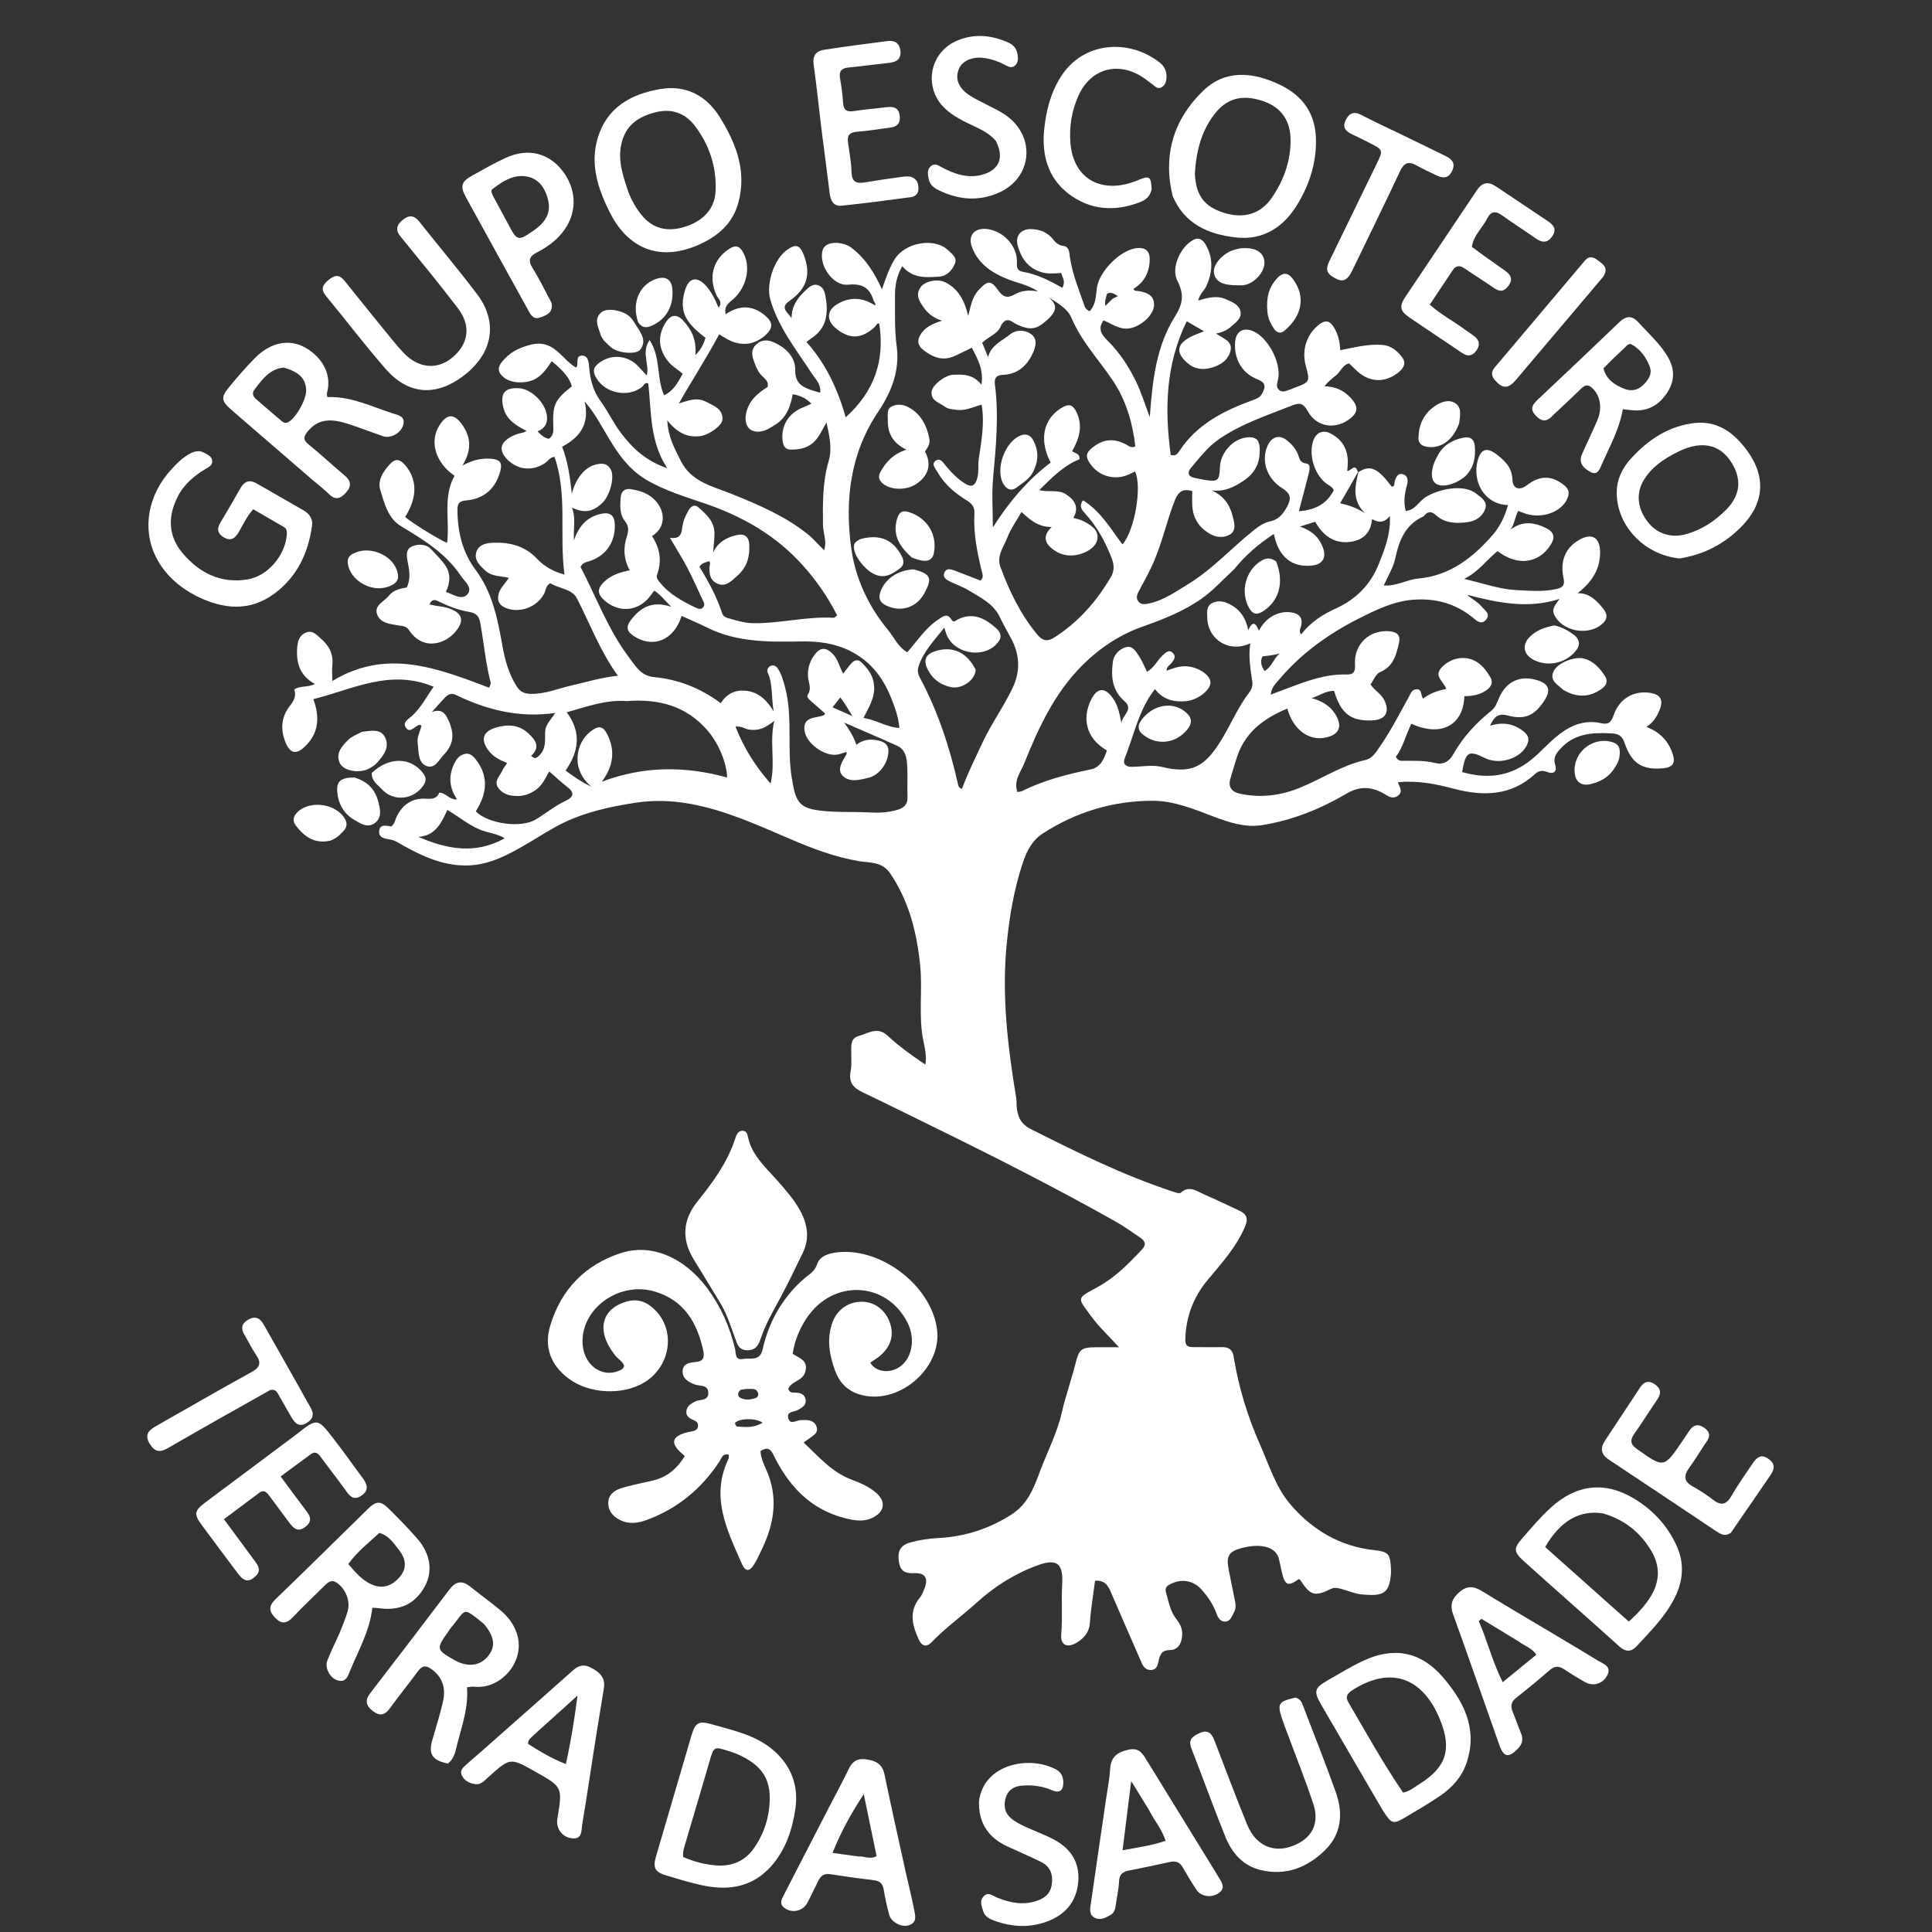 <svg version="1.1" id="Layer_1" xmlns="http://www.w3.org/2000/svg" xmlns:xlink="http://www.w3.org/1999/xlink" x="0px" y="0px"
	 width="100%" viewBox="0 0 896 896" enable-background="new 0 0 896 896" xml:space="preserve">
<rect x="0" y="0" width="896" height="896" fill="#333333" stroke="none"/>
<path fill="#FFF" pacity="1" stroke="none" 
	d="
M629.967,218.962 
	C635.459,215.472 638.837,216.938 645.44,225.686 
	C646.958,225.606 646.555,224.345 646.776,223.479 
	C647.3,221.424 648.171,219.257 650.652,219.941 
	C652.969,220.581 653.105,223.015 652.525,224.989 
	C651.382,228.873 650.847,232.709 651.927,236.979 
	C656.411,236.569 658.045,232.482 661.125,230.561 
	C666.731,227.065 678.522,224.05 684.742,229.006 
	C686.852,230.688 689.928,232.551 688.868,235.813 
	C687.661,239.532 684.374,241.668 680.567,242.166 
	C675.38,242.844 670.132,242.716 665.925,238.916 
	C663.843,237.036 662.199,237.067 660.473,239.171 
	C660.368,239.299 660.255,239.448 660.112,239.513 
	C651.621,243.337 648.834,250.76 647.013,259.181 
	C646.126,263.287 643.711,267.063 641.752,271.525 
	C647.696,271.96 652.368,268.792 657.621,268.334 
	C672.338,267.052 683.161,258.612 692.416,247.903 
	C695.781,244.008 697.92,239.278 699.382,234.232 
	C688.167,233.898 682.744,223.104 685.293,213.608 
	C686.682,208.432 689.366,207.293 693.633,210.421 
	C697.675,213.384 701.243,216.721 701.427,222.499 
	C701.56,226.676 704.74,227.696 708.128,225.042 
	C714.243,220.252 720.034,220.401 725.829,225.413 
	C728.031,227.318 727.762,229.398 726.643,231.704 
	C723.841,237.477 715.323,240.542 707.946,238.359 
	C706.703,237.991 705.503,237.479 704.089,236.962 
	C702.577,239.759 702.421,242.873 700.614,245.573 
	C706.07,241.409 711.55,242.241 717.023,244.893 
	C720.523,246.589 721.437,248.985 719.207,252.563 
	C713.729,261.352 703.767,262.719 694.521,255.589 
	C689.629,259.422 686.084,264.888 679.046,268.476 
	C687.995,270.542 695.467,273.31 703.335,273.674 
	C709.432,273.957 715.63,274.565 721.751,273.183 
	C724.721,272.512 725.847,271.503 725.112,268.064 
	C723.367,259.89 726.203,253.79 732.681,250.207 
	C738.135,247.19 741.806,249.19 742.048,255.357 
	C742.382,263.886 738.209,269.995 731.629,275.113 
	C737.154,274.971 740.632,278.582 743.782,282.642 
	C745.592,284.975 745.466,287.203 743.19,289.258 
	C737.144,294.715 725.823,293.197 721.487,286.318 
	C719.665,283.428 719.878,282.114 723.281,277.76 
	C708.381,282.551 694.427,279.455 680.373,275.845 
	C682.683,277.859 685.408,279.178 687.307,281.485 
	C688.712,283.192 691.373,284.744 689.235,287.352 
	C687.099,289.956 684.943,287.999 683.195,286.55 
	C675.036,279.79 665.459,277.324 655.219,278.148 
	C646.315,278.864 638.162,282.815 630.328,286.767 
	C616.119,293.937 603.282,303.14 592.941,315.466 
	C591.468,317.222 589.68,318.807 589.314,322.148 
	C592.258,321.041 594.807,320.092 597.349,319.125 
	C606.076,315.806 614.82,312.541 624.378,312.822 
	C627.63,312.918 628.628,311.646 628.405,308.286 
	C627.769,298.677 635.335,291.734 644.745,292.803 
	C648.104,293.185 649.603,294.822 648.821,298.157 
	C647.521,303.708 646.243,309.107 639.989,311.726 
	C638.079,312.526 637.057,315.448 635.615,317.416 
	C637.462,320.222 640.497,321.712 641.958,324.632 
	C644.689,330.092 642.611,333.811 636.563,334.094 
	C626.543,334.563 621.852,331.009 618.71,320.419 
	C614.952,320.284 611.933,322.624 608.331,323.765 
	C612.838,325.031 616.625,327.111 619.161,331.061 
	C622.89,336.872 621.115,340.963 614.291,342.143 
	C606.58,343.476 599.669,338.172 597.012,328.597 
	C586.551,332.984 577.91,339.124 573.953,350.286 
	C572.73,353.735 571.793,357.285 570.7,360.781 
	C569.427,364.853 571.012,367.224 575.054,368.099 
	C584.451,370.134 593.592,369.017 602.43,365.502 
	C612.755,361.396 622.083,354.962 633.131,352.488 
	C636.644,351.702 638.347,348.523 640.24,345.788 
	C645.174,338.655 649.069,330.916 653.281,323.361 
	C654.143,321.813 654.735,319.72 656.946,319.664 
	C659.621,319.596 658.774,322.37 659.999,324.008 
	C663.134,321.518 666.831,320.272 670.685,319.503 
	C669.655,315.955 664.497,313.641 668.822,309.287 
	C672.684,305.399 678.493,303.979 683.493,306.241 
	C687.01,307.832 689.206,310.815 691.089,313.948 
	C692.868,316.909 691.152,319.049 688.651,320.57 
	C685.748,322.336 682.474,322.864 679.132,322.858 
	C678.65,336.434 668.322,341.935 654.54,335.653 
	C651.968,340.776 650.745,346.545 647.348,350.958 
	C648.563,353.433 650.437,352.796 651.974,352.819 
	C656.461,352.887 660.922,352.664 665.372,353.813 
	C669.152,354.788 671.991,353.371 674.033,349.737 
	C678.481,341.819 684.605,335.252 691.656,329.577 
	C693.626,327.991 694.272,325.821 695.194,323.69 
	C698.556,315.924 705.124,312.963 713.134,315.522 
	C718.256,317.159 719.312,320.022 716.459,324.537 
	C711.892,331.761 707.365,333.997 699.27,331.83 
	C694.737,330.617 692.869,332.524 691.057,336.533 
	C696.873,334.799 701.845,335.534 706.424,339.063 
	C709.278,341.263 709.425,343.452 707.696,346.366 
	C704.274,352.134 695.003,354.733 688.662,351.562 
	C681.071,347.766 679.678,348.569 678.094,358.058 
	C688.031,360.868 697.358,360.653 706.573,354.9 
	C713.04,350.863 717.482,344.764 723.491,340.291 
	C729.364,335.918 735.422,333.795 742.584,335.407 
	C745.84,336.139 747.216,335.04 748.305,331.812 
	C750.907,324.104 757.427,320.254 764.971,321.29 
	C770.076,321.992 771.581,324.558 769.671,329.241 
	C768.464,332.202 766.916,334.913 763.559,337.097 
	C769.973,339.6 773.89,343.827 775.792,349.806 
	C777.084,353.867 775.749,355.853 771.563,356.272 
	C761.75,357.255 756.723,354.207 753.429,344.533 
	C752.303,341.228 750.615,340.308 747.34,340.124 
	C738.424,339.623 729.976,340.145 723.494,347.434 
	C721.657,349.499 720.233,351.486 721.221,354.573 
	C722.247,357.781 720.631,359.228 717.569,358.032 
	C715.372,357.173 713.638,357.375 712.06,358.836 
	C700.883,369.181 687.885,369.383 674.167,365.763 
	C665.823,363.561 657.411,361.867 648.335,362.775 
	C648.826,364.799 651.026,367.178 648.206,369.109 
	C645.52,370.948 643.47,368.92 641.346,367.796 
	C635.656,364.786 630.541,364.503 624.487,368.059 
	C612.414,375.148 599.427,380.398 585.464,382.648 
	C577.453,383.939 569.893,381.389 562.636,378.631 
	C553.422,375.129 544.236,371.323 534.318,371.368 
	C515.969,371.452 498.909,376.58 483.481,386.644 
	C478.82,389.683 476.278,394.461 474.538,399.576 
	C470.293,412.06 468.143,424.873 466.859,438.059 
	C464.512,462.162 467.423,485.742 471.312,509.353 
	C471.498,510.486 471.387,511.666 471.468,512.82 
	C471.802,517.527 473.287,521.229 478.009,523.608 
	C499.442,534.407 520.928,545.05 543.796,552.57 
	C545.028,552.975 546.959,553.704 547.566,553.163 
	C551.638,549.533 555.069,552.476 558.552,553.987 
	C564.05,556.372 569.45,558.985 574.884,561.515 
	C578.204,563.06 578.96,565.225 577.45,568.784 
	C573.398,578.337 566.547,585.839 560.048,593.637 
	C553.423,601.585 549.979,610.737 549.705,621.132 
	C549.634,623.824 550.646,624.764 553.127,624.753 
	C557.627,624.733 562.129,624.858 566.625,624.754 
	C569.799,624.681 571.59,625.869 572.121,629.152 
	C574.409,643.3 578.589,656.936 584.371,670.002 
	C588.515,679.367 591.646,689.636 598.197,697.391 
	C608.243,709.284 621.307,717.207 637.344,718.905 
	C643.64,719.572 644.722,720.588 645.037,726.824 
	C645.087,727.822 645.151,728.829 645.078,729.822 
	C644.349,739.637 640.781,740.221 631.659,739.455 
	C628.415,739.182 625.277,737.727 622.071,736.888 
	C620.475,736.469 618.879,736.076 617.213,736.891 
	C609.697,740.569 607.754,739.998 603.141,732.925 
	C602.969,732.661 602.646,732.496 602.39,732.289 
	C597.367,735.877 595.967,735.338 594.477,729.193 
	C593.927,726.927 593.616,724.592 592.919,722.376 
	C591.335,717.341 584.497,715.62 575.781,717.946 
	C569.889,719.519 568.576,721.706 569.813,727.817 
	C570.77,732.547 571.647,737.294 572.659,742.013 
	C573.091,744.028 573.305,745.964 572.243,747.834 
	C571.273,749.541 570.678,751.886 568.376,752.027 
	C565.771,752.187 564.745,749.937 563.985,747.889 
	C562.507,743.911 560.155,740.507 557.394,737.361 
	C553.413,732.826 547.88,731.985 542.58,734.76 
	C540.74,735.723 540.249,736.696 540.808,738.684 
	C542.02,743.003 542.764,747.453 545.713,751.112 
	C547.301,753.081 548.364,755.388 548.275,758.009 
	C548.151,761.694 546.615,765.157 542.812,765.213 
	C538.613,765.275 537.935,767.395 537.274,770.546 
	C536.915,772.258 536.324,774.303 534.033,774.491 
	C531.719,774.681 530.359,773.239 529.494,771.256 
	C524.849,760.612 520.182,749.978 515.582,739.315 
	C514.169,736.038 512.93,732.698 507.85,733.112 
	C507.023,739.58 505.907,746.074 505.456,752.615 
	C505.151,757.037 502.842,759.627 499.444,761.737 
	C495.114,764.427 491.737,763.028 492.157,758.126 
	C492.828,750.303 492.139,742.498 492.603,734.723 
	C493.159,725.431 490.41,722.657 481.687,725.771 
	C470.983,729.592 461.48,735.531 452.975,743.226 
	C446.087,749.458 438.504,754.902 432.027,761.636 
	C429.833,763.917 427.597,763.626 426.148,760.477 
	C423.094,753.84 421.311,747.289 426.677,740.842 
	C427.607,739.724 428.138,738.233 428.689,736.849 
	C430.647,731.933 429.111,729.297 423.814,729.585 
	C419.61,729.814 417.479,728.38 416.886,724.363 
	C416.127,719.218 417.625,716.567 422.337,715.301 
	C426.458,714.194 430.565,713.524 434.959,713.309 
	C447.327,712.706 458.943,709.009 469.482,702.126 
	C476.738,697.388 479.563,689.72 482.289,682.421 
	C485.688,673.32 490.256,664.648 492.438,655.051 
	C494.159,647.483 496.814,640.132 498.723,632.601 
	C500.473,625.697 501.25,624.862 508.532,624.806 
	C511.496,624.783 514.459,624.802 518.95,624.802 
	C514.098,619.443 509.711,615.453 506.245,610.698 
	C499.614,601.598 498.849,602.416 509.034,596.896 
	C517.05,592.551 523.362,586.122 529.546,579.545 
	C531.871,577.071 531.003,575.456 528.717,573.921 
	C524.985,571.416 521.341,568.742 517.433,566.542 
	C490.714,551.5 463.397,537.597 435.884,524.076 
	C423.955,518.214 412.053,512.294 400.06,506.567 
	C395.794,504.531 393.445,501.954 394.495,496.833 
	C395.087,493.943 394.742,490.856 394.781,487.858 
	C394.819,484.854 394.379,481.536 398.236,480.456 
	C402.663,479.216 406.97,475.926 411.688,480.353 
	C416.883,485.227 422.702,489.368 429.154,493.719 
	C429.963,488.776 428.491,484.698 427.842,480.603 
	C426.107,469.659 427.851,458.599 426.741,447.701 
	C425.199,432.57 421.646,417.991 412.822,405.03 
	C409.082,399.537 403.633,400.231 398.649,399.417 
	C387.373,397.575 376.84,393.537 366.471,389.106 
	C351.494,382.705 336.632,375.852 320.554,372.874 
	C312.021,371.293 303.352,370.929 294.355,372.339 
	C283.079,374.105 272.169,376.45 261.925,381.298 
	C255.788,384.203 250.086,388.03 244.197,391.457 
	C235.821,396.33 227.375,400.981 217.335,401.356 
	C206.056,401.776 196.276,397.313 186.764,392.004 
	C184.871,390.948 183.099,389.666 180.897,389.329 
	C178.346,388.939 175.356,388.508 175.875,385.16 
	C176.383,381.88 179.475,383.161 181.544,383.222 
	C183.125,382.02 183.239,380.238 183.943,378.777 
	C186.678,373.103 191.198,370.047 197.462,370.411 
	C200.37,370.58 202.64,370.484 203.711,367.625 
	C206.874,367.614 208.2,370.963 211.982,370.746 
	C208.483,365.595 207.973,360.439 210.282,354.983 
	C211.406,352.326 212.886,350.186 215.685,349.62 
	C218.382,349.074 219.976,351.271 221.312,353.114 
	C225.608,359.038 225.907,365.432 222.96,372.028 
	C222.292,373.524 221.413,374.926 220.661,376.316 
	C226.766,382.238 241.706,384.141 248.541,380.01 
	C253.237,377.172 257.458,373.607 262.514,371.298 
	C265.825,369.785 266.674,367.671 263.192,365.034 
	C260.319,362.859 257.707,360.341 254.704,357.736 
	C252.834,361.127 251.371,364.441 248.155,366.567 
	C245.682,368.202 243.211,369.119 240.259,369.161 
	C236.539,369.214 233.066,368.343 230.985,365.259 
	C228.896,362.164 231.987,359.739 233.106,357.121 
	C233.548,356.086 234.334,355.197 235.21,353.867 
	C231.954,352.519 229.019,351.14 226.888,348.472 
	C222.806,343.362 223.571,339.405 229.848,337.476 
	C235.218,335.825 240.697,335.942 245.25,340.304 
	C248.452,343.371 250.746,346.413 246.289,350.598 
	C247.793,351.481 248.054,352.263 249.865,350.587 
	C253.579,347.151 252.593,343.084 252.851,339.123 
	C253.058,335.939 255.412,333.889 257.528,330.636 
	C240.588,333.068 225.67,329.167 211.369,322.281 
	C209.006,321.143 207.559,322.266 206.134,323.763 
	C204.422,325.562 202.789,327.436 200.269,330.22 
	C204.5,328.649 206.311,330.521 207.68,333.393 
	C209.78,337.8 210.88,342.19 208.305,346.76 
	C207.739,347.764 207.055,348.751 206.237,349.553 
	C203.728,352.011 201.841,356.835 197.767,355.221 
	C193.687,353.605 194.246,348.523 193.696,344.637 
	C193.288,341.754 194.895,339.208 195.487,336.498 
	C194.924,336.336 194.592,336.117 194.349,336.19 
	C192.308,336.807 190.238,340.194 188.319,337.588 
	C186.337,334.896 189.697,333.339 191.411,331.705 
	C195.305,327.994 197.735,323.31 201.085,318.48 
	C180.889,310.041 163.623,319.705 145.323,324.245 
	C148.466,332.889 147.773,340.189 141.275,346.348 
	C137.44,349.984 134.648,349.447 132.596,344.699 
	C129.905,338.471 130.358,332.517 134.501,327.281 
	C136.416,324.859 137.452,322.675 136.469,319.721 
	C139.373,317.889 142.647,318.917 146.063,317.2 
	C139.218,313.504 137.312,307.671 137.813,300.593 
	C138.045,297.315 138.829,294.552 142.018,293.325 
	C145.056,292.155 146.928,294.544 148.927,296.27 
	C152.69,299.519 154.726,303.452 154.134,308.586 
	C153.91,310.537 154.098,312.536 154.098,315.847 
	C179.481,300.44 203.126,310.024 226.873,318.937 
	C227.24,317.772 227.712,317.096 227.575,316.583 
	C225.126,307.406 224.416,297.927 222.681,288.627 
	C222.11,285.567 220.662,284.297 217.474,283.754 
	C212.742,282.947 208.168,281.254 203.812,279.107 
	C202.231,278.327 200.517,277.329 199.169,280.294 
	C202.678,281.25 206.127,281.195 209.254,282.52 
	C214.126,284.585 215.18,287.463 212.105,291.848 
	C207.188,298.86 196.2,302.127 189.716,292.263 
	C188.453,290.342 186.902,290.388 185.091,290.088 
	C181.163,289.437 176.421,289.095 174.9,284.951 
	C173.353,280.734 178.148,278.981 180.335,276.274 
	C182.467,273.635 185.601,272.956 188.655,272.451 
	C190.557,268.405 189.846,264.501 189.064,260.458 
	C188.586,257.981 187.999,254.728 191.13,253.39 
	C194.186,252.084 197.758,252.343 200.023,254.781 
	C202.312,257.246 204.805,259.685 206.655,262.456 
	C209.073,266.079 208.827,270.297 206.77,274.48 
	C210.312,275.709 214.155,278.533 216.74,275.667 
	C219.451,272.663 215.46,269.648 213.753,267.088 
	C206.803,256.667 196.457,250.33 185.96,244.019 
	C179.906,240.379 178.177,233.261 176.303,226.971 
	C175.09,222.899 177.577,218.944 180.434,215.681 
	C182.882,212.886 185.01,212.394 187.774,215.571 
	C193.535,222.196 193.711,230.65 187.881,239.728 
	C189.992,241.809 203.62,250.315 207.349,251.795 
	C208.633,241.351 205.29,230.445 210.811,220.647 
	C201.869,214.557 198.98,204.62 203.914,197.064 
	C207.365,191.781 210.607,191.737 214.287,196.877 
	C218.309,202.493 219.007,208.394 214.49,215.904 
	C219.772,213.004 223.761,212.452 227.916,212.774 
	C231.412,213.045 233.1,214.277 232.083,218.223 
	C229.962,226.449 224.709,231.371 216.028,232.099 
	C212.857,232.365 212.145,233.704 212.153,236.493 
	C212.182,246.584 214.467,256.121 220.508,264.207 
	C228.405,274.779 230.804,287.097 233.011,299.544 
	C234.179,306.133 235.919,312.409 239.52,318.161 
	C241.14,320.747 243.019,321.705 246.011,321.787 
	C252.86,321.973 259.047,319.232 265.513,317.78 
	C272.263,316.265 278.883,314.175 286.56,313.386 
	C278.247,301.952 273.654,289.268 267.486,277.393 
	C265.234,273.058 259.022,272.951 255.184,270.474 
	C253.014,271.788 253.161,273.699 252.439,275.145 
	C249.183,281.665 240.549,284.835 234.007,281.692 
	C231.186,280.336 230.405,277.976 231.383,275 
	C232.237,272.404 234.296,270.593 235.992,268.002 
	C232.202,267.032 228.215,267.488 225.191,264.721 
	C222.516,262.274 219.665,259.668 220.954,255.884 
	C222.162,252.338 225.759,251.789 229.299,251.698 
	C236.929,251.5 243.623,253.374 249.061,259.138 
	C252.262,262.531 256.229,264.93 261.797,266.5 
	C259.282,247.896 263.3,229.532 257.168,211.864 
	C254.822,212.114 253.994,214.038 252.474,214.972 
	C249.505,216.793 246.372,217.63 242.936,217.139 
	C238.003,216.433 232.84,211.907 232.627,208.191 
	C232.443,204.974 236.624,201.785 242.502,200.627 
	C242.927,200.544 243.315,200.273 244.221,199.862 
	C239.05,197.229 234.609,194.46 233.334,188.63 
	C231.972,182.396 234.015,179.794 240.409,180.029 
	C246.787,180.264 253.761,187.638 253.728,193.999 
	C253.712,197.031 252.113,198.913 249.327,200.063 
	C250.954,201.851 252.443,203.092 254.524,203.512 
	C256.494,202.243 256.702,200.301 256.618,198.253 
	C256.189,187.694 257.166,185.52 265.217,179.162 
	C264.042,175.265 261.768,172.386 255.88,167.501 
	C253.877,170.508 251.872,173.535 248.695,175.482 
	C244.596,177.995 237.653,178.001 234.016,175.303 
	C231.383,173.35 230.271,171.07 232.567,168.107 
	C236.026,163.646 240.231,161.362 246.048,159.882 
	C256.953,157.109 260.257,166.499 267.071,170.403 
	C267.095,170.385 267.482,170.241 267.558,169.999 
	C268.145,168.127 266.927,164.819 270.068,164.932 
	C272.846,165.031 273.037,168.021 273.233,170.389 
	C273.706,176.096 275.108,181.39 278.61,186.176 
	C281.944,190.732 284.366,195.959 287.74,200.481 
	C293.052,207.602 299.348,213.723 309.443,217.139 
	C301.227,204.599 302.117,190.946 300.651,177.818 
	C298.873,177.164 298.6,178.758 297.827,179.38 
	C290.851,184.982 279.246,182.055 275.819,173.836 
	C274.866,171.552 275.703,170.042 277.428,168.642 
	C283.221,163.937 291.192,164.567 296.288,170.172 
	C297.396,171.391 298.508,172.606 299.927,174.161 
	C301.384,168.879 297.187,163.605 301.287,157.709 
	C306.572,166.006 304.374,175.276 307.971,183.29 
	C312.352,181.318 314.347,177.41 316.624,173.361 
	C314.453,171.418 311.954,170.095 310.127,167.903 
	C305.321,162.138 304.74,155.759 308.77,149.484 
	C311.133,145.805 313.871,145.522 316.848,148.692 
	C321.002,153.116 323.179,158.293 322.438,164.715 
	C325.039,162.27 326.359,159.566 327.182,156.625 
	C317.346,149.339 314.974,143.822 317.658,134.719 
	C319.406,128.79 323.122,127.893 327.389,132.494 
	C328.729,133.939 329.778,135.689 330.776,137.406 
	C331.662,138.932 332.292,140.607 333.263,142.71 
	C335.319,139.996 333.046,138.57 332.365,137.105 
	C328.369,128.514 330.655,120.171 338.38,115.295 
	C341.115,113.569 342.877,114.013 344.49,116.778 
	C348.221,123.173 346.628,132.312 340.711,138.128 
	C338.684,140.121 335.518,141.537 336.577,145.716 
	C343.034,141.347 349.212,141.432 355.126,146.597 
	C358.357,149.419 358.547,151.978 355.482,154.976 
	C350.424,159.92 343.932,160.843 337.635,157.483 
	C336.475,156.864 335.368,156.146 333.52,155.048 
	C327.72,165.977 321.023,176.16 314.826,187.12 
	C319.113,185.806 323.124,184.022 327.543,186.378 
	C331.106,188.277 335.233,189.518 335.041,194.487 
	C334.925,197.484 328.7,201.725 324.829,202.239 
	C318.832,203.035 314.144,200.791 309.47,194.973 
	C309.851,202.893 312.993,208.219 315.724,213.728 
	C320.587,223.541 330.489,225.496 339.32,229.063 
	C351.696,234.062 363.94,239.214 374.504,247.673 
	C377.207,249.838 379.44,252.457 382.205,255.171 
	C383.59,250.82 381.708,247.201 381.669,243.528 
	C381.564,233.567 381.421,223.608 384.311,213.836 
	C385.98,208.192 384.713,202.394 383.317,195.915 
	C381.379,199.174 380.17,202.062 378.05,204.374 
	C374.942,207.765 370.94,208.547 366.694,208.523 
	C363.98,208.508 363.148,206.503 362.905,204.117 
	C362.21,197.289 365.877,191.441 372.418,188.957 
	C373.609,188.504 374.748,187.916 376.301,187.214 
	C373.83,184.702 371.281,183.465 367.637,182.838 
	C366.579,188.573 364.688,193.872 359.443,197.025 
	C357.877,197.966 356.346,199.096 354.64,199.65 
	C348.514,201.641 344.737,198.083 346.008,191.787 
	C347.198,185.889 351.273,182.382 356.005,179.455 
	C356.51,177.203 355.154,175.923 353.792,174.705 
	C352.127,173.216 351.14,171.368 350.33,169.309 
	C349.007,165.947 347.615,162.505 350.857,159.628 
	C354.38,156.502 358.138,158.184 361.5,160.122 
	C365.808,162.604 368.912,166.807 368.796,171.452 
	C368.627,178.259 372.758,179.821 377.666,181.339 
	C378.443,181.579 379.222,181.807 380.367,182.151 
	C380.871,178.143 378.184,175.83 376.489,173.226 
	C369.335,162.234 361.034,151.923 357.261,139.007 
	C355.151,131.782 358.951,120.079 365.079,115.835 
	C369.078,113.066 370.899,113.579 372.647,117.966 
	C376.296,127.121 374.294,133.894 366.107,139.572 
	C361.319,142.893 365.661,144.969 367.124,147.62 
	C367.055,142.123 369.847,138.171 373.542,134.713 
	C375.122,133.234 376.807,131.544 379.216,132.221 
	C381.852,132.962 382.508,135.441 382.904,137.728 
	C384.201,145.206 383.474,152.08 376.453,156.783 
	C375.764,157.245 375.108,157.757 373.993,158.569 
	C383.076,168.773 388.472,180.441 392.218,193.512 
	C405.591,181.424 410.417,167.108 407.758,150.033 
	C406.689,149.67 406.304,151.117 405.513,151.823 
	C399.422,157.264 393.869,157.41 387.643,152.268 
	C383.293,148.675 383.329,144.13 388.071,141.187 
	C393.971,137.526 399.998,137.851 405.836,141.667 
	C406.291,140.663 405.373,140.162 405.158,139.44 
	C403.386,133.462 399.895,131.363 393.315,132.035 
	C386.103,132.77 379.269,122.413 381.628,115.681 
	C383.026,111.691 390.835,111.737 395.155,115.107 
	C401.571,120.113 405.59,126.639 409.023,134.213 
	C410.633,129.391 412.242,124.782 414.708,120.56 
	C419.469,112.41 433.371,109.91 439.781,116.11 
	C441.521,117.794 444.085,119.556 442.814,122.387 
	C441.441,125.447 439.253,128.05 435.401,128.304 
	C429.365,128.703 423.314,129.207 418.442,123.449 
	C415.733,128.084 415.06,132.659 415.076,137.207 
	C415.105,145.015 414.814,152.809 415.862,160.641 
	C417.346,171.733 413.462,181.77 407.387,190.779 
	C394.332,210.138 391.751,231.72 394.736,253.957 
	C396.629,268.054 402.653,281.064 411.896,292.231 
	C414.713,295.634 416.437,300.005 420.742,302.495 
	C425.438,297.26 429.169,291.232 435.114,287.342 
	C437.239,285.952 439.221,283.998 441.296,287.424 
	C442.272,289.035 443.333,287.684 444.267,287.233 
	C451.224,283.872 456.747,286.699 461.888,291.252 
	C464.743,293.78 464.62,296.246 461.963,298.913 
	C455.313,305.588 442.289,302.941 438.922,294.166 
	C438.644,293.442 438.445,292.687 437.932,291.074 
	C433.175,297.116 428.345,302.069 426.043,308.851 
	C425.392,310.771 425.645,312.473 426.534,314.134 
	C434.921,329.793 440.437,346.477 444.299,363.754 
	C444.48,364.566 444.679,365.379 446.087,365.872 
	C448.946,358.359 452.482,351.109 455.933,343.821 
	C460.009,335.215 465.625,327.496 469.675,318.908 
	C473.334,311.15 472.921,303.483 468.853,295.967 
	C467.113,292.751 465.279,289.576 463.73,286.268 
	C460.752,279.907 454.707,277.153 449.231,273.789 
	C446.554,272.144 443.488,271.144 440.654,269.738 
	C439.002,268.919 437.078,267.856 437.946,265.626 
	C438.836,263.342 440.904,263.926 442.672,264.592 
	C446.696,266.107 450.693,267.693 454.723,269.258 
	C456.422,267.798 455.613,266.139 455.241,264.612 
	C453.114,255.895 451.399,247.118 451.91,238.089 
	C452.077,235.141 450.68,233.493 448.377,232.081 
	C442.92,228.736 438.08,224.702 434.839,219.048 
	C433.889,217.39 431.811,215.294 433.815,213.771 
	C436.148,211.998 437.576,214.799 438.867,216.316 
	C441.475,219.38 444.197,222.244 447.691,224.342 
	C450.667,226.13 452.135,225.272 453.129,222.077 
	C454.09,218.988 453.473,215.852 453.932,212.723 
	C455.122,204.601 456.722,196.394 455.253,187.662 
	C451.186,188.783 447.585,190.68 443.485,190.042 
	C441.663,189.758 439.749,189.77 438.25,188.638 
	C435.732,186.738 431.691,185.947 432.023,181.714 
	C432.269,178.582 438.378,173.945 441.993,173.814 
	C446.499,173.652 451.075,173.357 455.18,178.41 
	C456.243,171.095 453.301,166.353 450.713,161.245 
	C447.68,162.718 445.191,164.017 442.629,165.152 
	C436.983,167.654 432.205,165.549 427.87,162.015 
	C425.437,160.031 425.308,157.543 427.076,154.901 
	C429.109,151.861 432.102,150.185 436.881,148.74 
	C432.546,147.317 430.254,145.238 428.45,142.69 
	C426.4,139.794 424.344,136.755 426.982,133.152 
	C429.081,130.285 434.934,129.171 438.444,130.943 
	C444.779,134.139 447.47,139.858 449.012,146.539 
	C450.153,142.213 450.758,137.843 453.928,134.43 
	C457.926,130.127 459.583,129.844 462.86,134.552 
	C465.137,137.824 467.199,138.476 470.577,136.536 
	C473.889,134.634 477.531,134.44 481.404,135.168 
	C477.125,132.16 471.993,131.331 467.305,129.458 
	C460.018,126.546 453.778,122.438 450.792,114.7 
	C448.79,109.51 451.661,105.725 457.268,106.169 
	C465.146,106.793 472.002,114.071 471.62,121.954 
	C471.482,124.794 472.138,125.682 474.888,126.161 
	C481.265,127.273 486.994,130.322 492.662,133.452 
	C494.29,130.68 492.8,128.848 492.162,126.6 
	C488.871,126.849 485.637,127.142 482.427,126.051 
	C476.391,123.999 473.408,119.287 471.929,113.67 
	C470.763,109.241 473.634,106.116 478.246,106.247 
	C481.994,106.354 485.467,107.539 487.997,110.555 
	C489.395,112.222 490.649,113.763 493.151,114.069 
	C495.923,114.408 495.85,117.036 496.166,119.151 
	C497.334,126.948 500.274,134.219 502.853,141.594 
	C503.228,142.666 503.807,143.722 505.333,144.306 
	C508.316,141.231 508.177,137.108 508.737,133.342 
	C509.864,125.755 519.632,115.864 527.18,115.068 
	C531.07,114.658 533.25,116.265 533.197,120.394 
	C533.122,126.299 530.669,130.913 525.566,134.032 
	C525.997,134.437 526.194,134.791 526.422,134.811 
	C532.612,135.373 535.304,137.386 535.224,141.439 
	C535.133,146.078 529.054,151.557 523.632,152.306 
	C519.108,152.932 515.745,150.193 511.79,148.586 
	C508.849,152.484 511.052,155.419 513.493,157.805 
	C519.19,163.374 523.448,169.926 526.87,176.978 
	C529.282,181.948 530.901,187.304 533.238,193.441 
	C534.451,176.486 536.254,160.572 544.786,147.012 
	C548.756,140.702 549.193,136.491 546.001,130.141 
	C542.968,124.108 547.484,114.414 553.437,111.254 
	C556.641,109.553 558.317,111.932 559.44,113.979 
	C562.774,120.053 562.291,126.345 559.536,132.542 
	C558.543,134.779 556.32,136.328 555.695,139.404 
	C560.273,137.965 564.556,136.886 568.956,138.944 
	C571.731,140.241 574.811,141.362 575.332,144.661 
	C575.835,147.85 572.976,149.613 570.931,151.488 
	C569.131,153.139 566.84,154.078 563.986,154.72 
	C567.284,156.942 571.581,158.242 570.722,162.407 
	C569.839,166.686 566.325,169.277 562.005,170.497 
	C557.891,171.659 554.14,171.308 550.761,168.418 
	C545.201,163.663 545.635,159.612 552.224,156.209 
	C553.953,155.316 555.821,154.695 558.382,153.636 
	C555.495,151.962 553.143,150.597 550.371,148.99 
	C540.498,169.186 540.1,189.95 542.949,211.009 
	C545.154,211.606 546.069,210.526 546.78,209.426 
	C554.907,196.844 567.416,190.542 580.869,185.615 
	C582.64,184.967 584.377,184.339 585.292,182.614 
	C586.75,179.864 587.454,177.6 583.358,176.014 
	C575.944,173.144 572.196,166.502 572.81,158.58 
	C573.192,153.653 576.564,151.653 581.195,153.606 
	C588.008,156.479 594.198,168.158 592.792,175.582 
	C592.454,177.368 591.522,179.302 593.104,180.765 
	C594.904,182.429 596.872,180.996 598.737,180.482 
	C599.214,180.35 599.652,180.08 600.121,179.908 
	C607.595,177.181 607.595,177.183 605.523,169.397 
	C603.579,162.097 606.187,154.578 612.084,150.268 
	C614.63,148.407 616.632,148.739 618.362,151.399 
	C620.584,154.816 621.409,158.641 621.546,162.393 
	C628.281,161.129 634.676,159.385 641.34,159.991 
	C645.248,160.347 648.107,162.804 650.309,165.773 
	C652.31,168.471 650.879,170.845 648.586,172.68 
	C642.015,177.938 634.49,177.375 628.497,171.251 
	C627.578,170.312 626.601,169.43 625.665,168.536 
	C622.564,169.29 621.777,172.244 619.809,173.903 
	C617.915,175.499 615.887,176.936 614.282,179.164 
	C620.278,179.313 624.309,181.738 627.549,185.862 
	C629.883,188.833 629.398,191.367 626.694,193.696 
	C620.024,199.441 610.718,198.397 606.534,190.75 
	C604.058,186.225 602.156,186.891 598.052,188.506 
	C586.898,192.896 575.541,196.688 565.519,203.529 
	C560.198,207.161 556.381,212.222 552.304,217.016 
	C550.585,219.038 550.914,221.1 554.114,221.657 
	C555.751,221.942 557.364,222.373 559.005,222.624 
	C564.788,223.509 565.557,222.837 565.741,216.892 
	C565.963,209.753 572.053,203.218 578.791,202.798 
	C581.974,202.6 583.891,203.687 584.152,207.139 
	C584.67,214.013 582.56,219.153 576.409,223.18 
	C571.849,226.166 567.539,228.154 561.883,227.395 
	C567.312,229.802 570.303,233.906 571.661,239.344 
	C572.397,242.292 573.499,245.74 570.693,247.681 
	C568.147,249.442 564.599,249.437 561.632,247.857 
	C556.438,245.091 553.364,240.752 552.959,234.778 
	C552.804,232.493 552.934,230.189 552.934,227.756 
	C548.767,226.496 546.487,227.891 544.887,231.934 
	C540.903,241.997 538.783,252.703 534.2,262.536 
	C532.444,266.304 530.396,269.937 528.448,273.615 
	C527.57,275.271 526.588,277.031 527.807,278.762 
	C529.193,280.73 531.421,280.209 533.331,279.77 
	C539.963,278.245 545.424,274.303 551.101,270.849 
	C562.27,264.055 570.987,254.254 581.126,246.192 
	C583.493,244.31 585.93,242.441 588.903,241.83 
	C592.526,241.086 594.674,238.874 596.414,235.852 
	C598.533,232.173 599.486,229.418 594.71,226.456 
	C587.227,221.817 584.79,213.345 587.941,206.549 
	C589.835,202.465 593.4,201.455 596.837,204.211 
	C599.053,205.987 600.967,208.128 602.015,210.84 
	C602.747,212.732 602.716,214.528 605.83,214.956 
	C608.23,215.286 607.184,218.585 606.677,220.62 
	C605.324,226.053 603.855,231.457 602.379,237.074 
	C610.412,236.506 615.467,233.37 618.554,227.388 
	C617.832,225.559 615.934,224.97 614.567,223.821 
	C609.322,219.409 606.83,210.559 609.112,204.214 
	C610.44,200.523 613.562,199.212 617.076,201.031 
	C624.211,204.722 625.87,210.952 624.772,218.357 
	C626.562,218.703 628.295,214.267 629.751,218.975 
	C626.965,224.041 624.327,228.548 621.489,233.397 
	C625.88,234.378 629.506,235.714 633.111,238.057 
	C627.011,232.316 628.382,225.654 629.967,218.962 
M334.268,326.141 
	C337.072,321.439 341.582,319.697 346.576,320.433 
	C351.512,321.16 355.432,324.25 358.82,329.942 
	C357.607,322.986 358.475,317.389 356.137,312.196 
	C355.561,310.917 355.926,309.47 357.404,308.818 
	C358.897,308.16 360.042,309.005 360.798,310.171 
	C362.537,312.856 363.34,315.9 364.146,318.981 
	C367.74,332.705 364.916,346.872 367.186,360.692 
	C368.936,371.344 370.182,374.598 379.854,375.874 
	C387.538,376.887 395.1,376.37 402.704,376.77 
	C407.197,377.007 411.674,376.906 416.073,375.611 
	C419.146,374.707 420.999,373.189 420.874,369.663 
	C420.702,364.836 421.002,359.988 420.732,355.17 
	C420.527,351.509 419.979,347.641 416.058,345.863 
	C408.244,342.318 400.344,338.965 391.504,335.107 
	C394.091,338.764 395.953,341.73 397.168,345.418 
	C400.609,342.686 404.197,342.614 407.884,343.553 
	C410.36,344.183 412.091,345.561 412.037,348.398 
	C411.94,353.491 408.127,359.258 403.129,360.591 
	C399.039,361.681 393.96,363.05 390.792,359.759 
	C387.906,356.761 390.822,352.933 392.612,349.746 
	C392.73,349.535 392.573,349.17 392.526,348.702 
	C391.079,349.143 389.711,349.721 388.286,349.965 
	C382.558,350.944 373.814,344.83 373.086,338.738 
	C372.306,332.199 378.259,333.159 381.984,331.748 
	C382.229,331.656 382.377,331.304 382.694,330.923 
	C380.592,329.085 378.48,327.246 376.377,325.397 
	C375.368,324.51 373.865,323.291 374.642,322.131 
	C376.547,319.287 374.969,316.65 374.746,313.952 
	C374.411,309.897 375.654,306.359 378.101,303.254 
	C380.376,300.366 382.825,300.143 385.73,302.765 
	C388.541,305.302 389.161,309.011 391.037,312.414 
	C392.513,310.529 393.561,309.039 394.767,307.689 
	C396.154,306.139 397.835,305.538 399.534,307.198 
	C402.546,310.143 404.965,313.294 405.363,317.859 
	C405.843,323.366 403.136,327.736 400.434,332.961 
	C406.415,333.823 411.07,337.255 417.114,337.605 
	C416.582,331.999 414.829,327.536 413.027,323.09 
	C409.284,313.851 403.487,306.561 394.344,301.944 
	C387.102,298.287 379.525,297.355 371.637,297.481 
	C356.81,297.719 341.984,297.999 328.174,291.149 
	C324.229,289.192 320.164,287.478 316.113,285.634 
	C312.514,297.069 302.738,300.912 293.733,294.849 
	C290.829,292.893 290.181,290.733 292.414,287.77 
	C296.865,281.863 302.244,278.414 311.286,281.407 
	C308.036,278.189 306.255,275.673 303.414,273.93 
	C302.747,274.805 302.236,275.44 301.762,276.102 
	C296.485,283.479 287.352,284.533 280.443,278.556 
	C276.921,275.51 276.881,273.003 280.204,269.803 
	C283.431,266.695 287.51,265.404 292.055,264.491 
	C289.163,259.216 289.007,253.958 290.717,248.776 
	C291.589,246.132 291.658,243.994 289.912,241.809 
	C287.285,238.525 287.579,234.626 287.828,230.802 
	C288.01,228.012 289.677,226.406 292.477,226.844 
	C295.763,227.358 299.064,228.227 301.785,230.243 
	C308.893,235.512 309.336,244.447 302.377,248.608 
	C305.996,254.145 307.136,260.123 304.72,266.535 
	C304.206,267.899 305.177,269.056 306.036,270.124 
	C310.45,275.609 316.438,278.854 322.634,281.786 
	C323.652,282.267 324.86,282.836 325.912,281.857 
	C327.194,280.664 326.383,279.373 325.836,278.195 
	C323.52,273.214 321.313,268.174 318.767,263.313 
	C316.426,258.842 313.702,254.572 310.646,249.362 
	C315.272,250.164 316.043,247.699 316.367,244.939 
	C316.724,241.89 317.856,239.143 319.412,236.557 
	C320.49,234.766 322.099,233.695 323.93,235.304 
	C327.687,238.605 331.446,241.921 331.344,247.687 
	C331.294,250.523 330.93,253.328 330.715,256.258 
	C332.952,251.398 337.005,249.217 341.695,248.149 
	C344.955,247.406 347.221,248.548 347.462,252.384 
	C347.813,258.001 346.532,262.898 342.166,266.81 
	C339.396,269.292 336.635,272.443 332.656,270.661 
	C328.702,268.889 328.729,264.887 329.308,261.071 
	C329.342,260.842 329.026,260.561 328.821,260.215 
	C327.395,260.9 325.604,260.859 324.354,262.859 
	C328.584,269.638 332.421,276.799 334.981,284.565 
	C335.359,285.712 336.419,286.341 337.617,286.667 
	C341.456,287.714 345.178,288.959 349.298,289.019 
	C361.798,289.199 374.039,285.789 386.565,286.509 
	C387.053,286.537 387.58,285.872 388.255,285.419 
	C383.924,276.881 378.715,269.364 372.445,262.337 
	C360.087,248.487 344.776,239.695 327.512,233.71 
	C318.101,230.447 308.484,227.651 299.807,222.552 
	C289.231,216.338 283.884,205.823 277.96,195.818 
	C276.155,192.768 274.273,189.841 271.145,186.187 
	C273.59,196.937 268.765,202.844 260.692,207.2 
	C263.348,213.975 264.304,220.958 265.199,228.93 
	C266.966,222.092 270.925,217.123 275.459,215.695 
	C278.445,214.755 281.511,214.423 283.302,217.838 
	C285.1,221.264 282.912,229.695 279.506,233.073 
	C275.136,237.408 270.937,238.188 265.266,235.398 
	C267.167,240.275 265.814,245.044 266.182,250.648 
	C268.491,243.629 272.537,239.587 278.951,238.256 
	C282.833,237.451 284.97,238.944 285.124,243.169 
	C285.427,251.519 280.945,257.957 272.96,260.376 
	C271.72,260.751 270.311,260.899 269.221,262.886 
	C276.48,276.748 281.969,292.014 291.761,304.939 
	C294.621,308.714 297.185,313.421 303.083,313.98 
	C314.421,315.054 324.713,318.981 334.268,326.141 
M572.426,263.927 
	C567.411,268.532 562.799,273.708 557.286,277.61 
	C548.988,283.483 539.469,287.217 529.891,290.605 
	C519.194,294.387 510.056,300.497 502.025,308.476 
	C489.054,321.364 481.607,337.577 474.958,354.109 
	C473.402,357.975 469.954,362.106 471.826,367.319 
	C472.748,367.132 473.439,367.131 473.996,366.857 
	C484.069,361.893 494.801,359.069 505.744,356.846 
	C510.472,355.885 512.025,352.007 513.348,348.025 
	C503.429,342.425 501.812,332.789 506.078,324.381 
	C508.962,318.697 512.497,318.671 516.148,323.852 
	C518.595,327.325 519.315,331.327 520.093,335.517 
	C520.064,331.905 526.094,329.172 521.48,325.163 
	C515.701,320.143 515.197,313.638 516.123,306.869 
	C516.568,303.614 519.02,301.017 522.184,300.143 
	C525.338,299.272 526.862,302.229 528.291,304.372 
	C529.721,306.518 530.669,308.984 531.958,311.569 
	C535.356,309.614 536.7,306.143 539.271,303.884 
	C540.639,302.681 542.123,300.999 543.95,302.825 
	C545.645,304.52 544.383,306.153 543.178,307.647 
	C542.397,308.614 540.956,309.155 541.043,311.06 
	C543.759,309.997 546.389,309.074 549.226,308.992 
	C554.857,308.828 561.336,312.781 561.376,316.486 
	C561.416,320.198 555.144,324.793 549.884,325.199 
	C544.302,325.629 539.363,324.49 535.636,319.591 
	C534.639,320.956 534.023,321.719 533.491,322.538 
	C527.695,331.461 525.516,341.869 521.646,351.581 
	C520.558,354.312 522.074,355.66 524.875,355.634 
	C529.522,355.591 534.399,354.594 538.773,355.661 
	C552.401,358.988 558.497,355.756 565.833,344.12 
	C570.616,336.533 574,328.106 579.492,320.92 
	C580.543,319.544 581.015,317.913 580.779,316.206 
	C579.976,310.391 578.856,304.611 579.841,298.35 
	C570.034,302.958 560.086,296.63 559.881,286.4 
	C559.831,283.957 559.388,281.116 562.126,279.719 
	C564.815,278.347 567.576,278.806 570.263,280.181 
	C574.965,282.585 577.737,286.452 578.907,292.202 
	C581.394,286.841 582.674,290.028 583.878,292.469 
	C586.886,286.477 592.85,283.166 598.71,283.984 
	C602.52,284.516 604.397,286.449 603.383,290.527 
	C603.133,291.53 602.162,292.56 603.442,294.201 
	C607.65,288.68 613.309,285.023 619.297,282.307 
	C628.961,277.924 635.688,271.099 639.519,261.368 
	C642.151,254.684 644.938,247.979 644.592,239.288 
	C641.614,242.98 638.95,242.124 636.294,240.747 
	C635.91,246.35 632.834,249.926 627.708,251.032 
	C620.243,252.642 614.246,249.632 609.948,241.968 
	C608.028,242.57 606.068,243.185 602.851,244.195 
	C608.661,246.198 611.85,249.41 613.544,253.985 
	C615.305,258.74 613.319,261.815 608.273,262.299 
	C598.973,263.19 592.891,258.173 590.773,247.628 
	C583.995,252.08 577.915,257.129 572.426,263.927 
M464.315,150.81 
	C462.893,154.993 458.454,156.001 455.516,158.964 
	C456.433,161.211 457.33,163.409 458.227,165.607 
	C459.669,160.02 464.66,158.161 468.245,155.22 
	C471.259,152.747 475.533,152.833 478.492,155.194 
	C481.224,157.375 480.35,160.907 478.915,163.951 
	C476.145,169.831 471.832,173.572 465.106,173.847 
	C462.059,173.973 461.018,175.366 461.403,178.328 
	C463.279,192.757 461.906,207.102 460.58,221.496 
	C459.877,229.13 460.456,236.882 460.456,244.58 
	C467.893,232.875 476.505,222.668 487.251,214.525 
	C481.906,204.245 483.719,194.768 491.727,189.51 
	C495.646,186.937 497.638,187.456 499.511,191.731 
	C502.253,197.985 500.33,203.721 497.221,209.232 
	C498.462,210.346 500.847,210.028 500.631,213.005 
	C493.369,215.827 487.892,221.465 481.963,227.289 
	C486.453,228.492 490.83,226.8 494.556,229.342 
	C498.575,232.083 500.546,235.389 497.789,240.178 
	C499.451,240.675 500.79,240.89 501.954,241.46 
	C505.314,243.105 509.133,245.336 509.022,249.121 
	C508.907,253.069 505.127,255.647 501.419,256.833 
	C496.187,258.508 491.171,257.56 487.042,253.676 
	C484.124,250.932 484.125,247.875 487.726,244.408 
	C481.279,244.439 477.639,240.964 473.742,237.442 
	C471.299,241.75 468.685,245.318 467.173,249.304 
	C465.522,253.657 462.044,257.76 463.986,263.009 
	C468.165,274.299 473.34,285.021 481.123,294.365 
	C483.493,297.21 485.755,297.665 488.851,295.707 
	C500.06,288.616 508.494,278.974 515.176,267.635 
	C516.973,264.585 516.706,261.758 515.468,258.613 
	C512.514,251.114 508.726,244.161 503.268,238.169 
	C501.848,236.609 500.22,234.985 502.256,232.037 
	C510.486,237.063 515.039,245.209 520.554,252.475 
	C526.258,246.034 529.744,225.452 526.383,218.662 
	C525.504,219.088 524.627,219.532 523.734,219.943 
	C516.638,223.218 508.658,220.632 504.854,213.906 
	C503.58,211.654 503.881,209.969 505.874,208.23 
	C511.153,203.623 516.176,202.934 522.369,206.192 
	C523.488,206.78 524.455,207.972 526.533,207.016 
	C525.251,196.039 522.276,185.601 515.887,176.173 
	C509.47,166.703 501.508,158.296 496.956,147.513 
	C495.052,143.004 490.471,140.565 486.293,137.852 
	C490.771,141.467 489.849,144.444 486.149,147.908 
	C480.833,152.886 478.113,153.423 471.438,150.406 
	C469.396,149.483 467.001,146.362 464.315,150.81 
M290.55,325.137 
	C281.078,324.44 272.414,327.635 262.828,330.331 
	C269.839,339.788 268.376,348.598 262.299,357.364 
	C265.999,360.069 269.388,362.567 274.331,364.856 
	C264.354,356.734 267.166,344.303 273.947,339.18 
	C277.686,336.355 279.675,336.6 281.741,340.791 
	C285.507,348.431 284.283,355.53 279.124,362.524 
	C298.325,355.251 317.655,355.15 337.225,360.592 
	C336.968,353.382 333.083,344.437 327.958,338.584 
	C318.261,327.51 305.762,323.967 290.55,325.137 
M225.074,385.607 
	C218.59,383.752 213.576,379.22 207.452,375.616 
	C204.685,381.704 201.894,387.628 194.027,388.113 
	C207.4,393.882 220.409,396.349 234.073,388.779 
	C231.234,387.017 228.465,386.585 225.074,385.607 
M347.288,338.335 
	C345.407,338.046 343.764,336.603 341.091,336.999 
	C344.947,346.796 350.179,355.198 357.381,363.416 
	C359.735,353.471 356.713,344.103 359.094,334.301 
	C355.38,337.257 352.114,339.117 347.288,338.335 
M585.52,304.392 
	C584.215,306.825 585.016,308.907 586.421,311.199 
	C590.001,309.21 590.662,305.176 593.593,302.999 
	C591.093,303.763 588.662,304.081 585.52,304.392 
M389.726,323.429 
	C388.565,324.907 387.404,326.386 386.105,328.04 
	C389.096,329.355 391.706,330.502 395.301,332.082 
	C393.213,328.564 391.72,326.048 389.726,323.429 
M515.866,138.64 
	C516.62,138.252 517.375,137.864 518.47,137.301 
	C516.148,135.846 514.872,135.305 513.354,136.362 
	C513.036,138.009 512.092,139.585 512.669,141.844 
	C513.824,140.676 514.633,139.858 515.866,138.64 
z"/>
<path fill="#FFF" pacity="1" stroke="none" 
	d="
M284.895,628.047 
	C276.363,616.993 278.936,606.873 290.789,603.565 
	C296.296,602.029 300.623,604.166 304.251,608.004 
	C313.456,617.743 310.753,633.904 298.805,641.122 
	C288.718,647.216 273.264,646.448 263.764,639.382 
	C255.401,633.161 252.184,624.693 255.187,614.759 
	C260.264,597.962 271.323,586.546 287.981,581.117 
	C302.088,576.521 317.54,583.172 328.197,597.692 
	C334.391,606.132 338.547,615.504 340.903,625.701 
	C341.378,627.756 340.834,630.961 344.611,630.241 
	C348.003,629.595 352.428,631.552 353.713,625.741 
	C356.05,615.176 360.788,605.702 368.152,597.626 
	C370.184,595.398 372.335,593.356 374.745,591.542 
	C376.569,590.168 378.131,588.76 378.965,586.265 
	C380.108,582.851 383.505,581.542 386.886,580.993 
	C407.348,577.668 431.426,595.408 434.506,616.01 
	C437.29,634.631 416.242,652.399 398.315,646.599 
	C392.814,644.818 389.284,641.072 387.328,635.798 
	C384.607,628.462 383.323,620.91 386.056,613.342 
	C388.366,606.946 394.012,603.429 400.371,603.727 
	C406.057,603.993 410.89,607.883 412.801,613.731 
	C414.772,619.764 412.873,625.203 407.243,629.494 
	C406.071,630.388 404.795,631.145 403.576,631.959 
	C406.638,637.121 414.688,637.166 419.23,632.198 
	C423.43,627.604 424.12,619.835 420.895,613.439 
	C411.154,594.118 386.163,593.004 373.999,611.449 
	C370.785,616.322 368.533,621.707 367.616,627.856 
	C370.751,629.887 375.227,630.982 373.337,636.56 
	C371.971,640.592 366.86,640.548 365.562,644.152 
	C366.292,646.204 367.814,645.773 369.063,645.851 
	C371.22,645.987 373.128,646.549 373.588,648.946 
	C374.104,651.631 372.065,652.716 370.163,653.842 
	C368.366,654.906 364.609,654.406 365.605,657.833 
	C366.502,660.923 369.308,658.693 371.234,658.612 
	C374.168,658.488 377.322,658.291 378.597,661.409 
	C379.936,664.682 376.788,665.933 374.741,667.511 
	C374.229,667.905 373.698,668.274 372.704,669 
	C379.639,675.473 385.602,682.602 394.64,686.083 
	C398.966,687.749 403.36,689.494 406.828,692.785 
	C410.708,696.467 410.183,700.679 405.544,703.42 
	C402.189,705.403 398.576,705.46 394.888,704.754 
	C377.942,701.509 366.896,690.948 359.369,676.049 
	C357.999,673.338 356.917,670.155 352.693,673.001 
	C352.882,677.022 355.06,680.514 356.406,684.161 
	C360.769,695.986 358.677,707.079 353.57,717.997 
	C352.372,720.56 351.188,723.155 349.703,725.552 
	C347.595,728.956 345.702,728.981 344.082,725.303 
	C337.227,709.739 329.362,694.234 337.807,676.66 
	C338.062,676.129 337.936,675.414 338.001,674.613 
	C335.009,673.902 334.608,676.341 333.637,677.817 
	C325.321,690.458 314.227,699.64 299.991,704.896 
	C295.989,706.373 291.86,706.97 287.824,705.074 
	C284.448,703.489 282.073,700.876 282.083,696.986 
	C282.092,693.289 284.857,691.203 287.909,690.244 
	C292.811,688.702 297.913,687.794 302.924,686.594 
	C309.443,685.033 314.031,681.033 317.587,675.273 
	C316.734,674.52 316.115,674.001 315.527,673.449 
	C311.108,669.296 311.748,666.386 317.492,664.605 
	C318.602,664.262 319.748,664.014 320.894,663.816 
	C322.314,663.57 323.503,663.056 323.714,661.464 
	C323.929,659.844 322.858,659.036 321.54,658.518 
	C319.71,657.798 318.134,656.709 318.287,654.587 
	C318.462,652.158 320.387,651.024 322.388,649.981 
	C324.558,648.849 328.49,649.799 328.497,646.061 
	C328.504,641.967 324.502,642.981 322.08,642.031 
	C319.158,640.884 316.381,639.244 316.575,635.756 
	C316.764,632.379 319.766,631.901 322.522,631.671 
	C326.013,631.38 326.878,629.75 326.128,626.294 
	C323.293,613.236 317.075,602.899 303.573,598.949 
	C286.631,593.994 268.771,607.529 270.234,623.83 
	C271.093,633.398 279.427,639.149 287.319,635.618 
	C288.245,635.203 289.103,634.706 289.47,633.491 
	C288.809,631.203 286.355,630.26 284.895,628.047 
M343.47,644.559 
	C342.125,645.774 341.783,647.397 343.376,648.262 
	C345.606,649.472 348.202,649.145 350.564,648.297 
	C351.588,647.93 351.832,646.721 351.44,645.741 
	C350.636,643.737 348.743,644.224 347.162,644.142 
	C346.182,644.091 345.192,644.235 343.47,644.559 
M341.648,661.567 
	C345.661,661.878 349.694,662.3 353.651,659.809 
	C350.45,657.524 343.112,657.714 340.958,659.812 
	C340.748,660.017 341.014,660.711 341.648,661.567 
z"/>
<path fill="#FFF" pacity="1" stroke="none" 
	d="
M334.661,605.349 
	C330.256,598.049 326.049,591.06 321.763,584.12 
	C315.975,574.746 316.641,565.659 323.428,557.235 
	C330.679,548.234 337.428,539.025 341.02,527.855 
	C341.512,526.327 342.271,524.489 344.235,524.408 
	C346.488,524.316 346.655,526.404 347.029,527.942 
	C349.031,536.17 355.221,541.518 360.474,547.466 
	C364.344,551.848 368.202,556.201 371.024,561.354 
	C374.486,567.674 375.613,574.201 372.337,580.952 
	C368.922,587.988 365.591,595.076 361.864,601.946 
	C358.606,607.952 355.171,613.841 352.957,620.344 
	C351.911,623.42 350.79,626.225 346.614,626.216 
	C342.512,626.207 341.905,623.29 340.865,620.459 
	C339.03,615.462 337.43,610.364 334.661,605.349 
z"/>
<path fill="#FFF" opacity="1" stroke="none" 
	d="
M543.822,90.872 
	C539.195,71.686 544.435,55.274 557.888,42.186 
	C568.197,32.157 580.941,33.351 593.289,39.167 
	C604.381,44.391 610.343,52.949 610.321,65.542 
	C610.302,76.035 607.196,85.603 601.933,94.415 
	C595.474,105.229 585.982,111.62 572.975,110.098 
	C560.423,108.629 549.403,104.021 543.822,90.872 
M554.134,80.428 
	C554.588,90.527 558.403,95.75 567.432,98.631 
	C576.446,101.508 584.354,99.51 589.64,91.975 
	C595.38,83.795 598.712,74.411 598.516,64.367 
	C598.359,56.326 594.506,50.066 586.421,47.125 
	C577.321,43.815 569.901,45.019 564.146,51.844 
	C557.488,59.741 554.846,69.349 554.134,80.428 
z"/>
<path fill="#FFF" opacity="1" stroke="none" 
	d="
M323.521,113.743 
	C304.167,122.003 290.336,113.598 282.817,98.539 
	C277.393,87.676 273.494,76.289 277.23,63.932 
	C281.54,49.682 292.701,43.604 306.223,41.307 
	C318.159,39.279 327.643,44.367 333.835,54.351 
	C341.225,66.265 346.342,78.96 342.525,93.596 
	C339.879,103.738 332.991,109.629 323.521,113.743 
M291.676,89.771 
	C293.162,93.319 295.058,96.645 297.469,99.63 
	C302.692,106.097 309.578,107.843 318.152,105.01 
	C326.544,102.238 331.542,96.458 331.875,88.552 
	C332.347,77.336 328.961,67.16 322.212,58.309 
	C317.711,52.406 311.433,50.185 304.024,52.062 
	C296.105,54.068 290.116,58.029 288.18,66.701 
	C286.408,74.641 288.97,81.802 291.676,89.771 
z"/>
<path fill="#FFF" opacity="1" stroke="none" 
	d="
M641.3,839.635 
	C631.714,823.208 622.304,807.106 612.944,790.975 
	C609.075,784.308 609.441,782.885 615.998,779.133 
	C621.344,776.075 626.628,772.856 632.189,770.238 
	C646.343,763.574 658.908,765.912 669.133,777.8 
	C678.644,788.857 685.181,801.213 680.465,816.611 
	C678.32,823.611 673.772,828.865 667.848,832.875 
	C662.753,836.323 657.434,839.452 652.133,842.584 
	C645.987,846.217 645.471,846.033 641.3,839.635 
M650.707,831.338 
	C653.588,830.829 655.791,828.97 658.156,827.489 
	C670.801,819.568 673.441,811.287 667.827,797.484 
	C659.833,777.83 644.908,772.674 627.631,783.581 
	C625.347,785.023 623.561,786.456 625.371,789.546 
	C633.514,803.448 641.306,817.558 650.707,831.338 
z"/>
<path fill="#FFF" opacity="1" stroke="none" 
	d="
M726.935,742.082 
	C719.951,735.87 713.209,729.917 706.545,723.879 
	C702.002,719.763 701.921,718.031 705.913,713.489 
	C710.2,708.612 714.35,703.611 719.175,699.228 
	C731.156,688.344 744.327,686.769 758.104,695.168 
	C766.642,700.373 773.29,707.531 777.517,716.771 
	C781.261,724.956 780.631,732.997 776.743,740.853 
	C772.395,749.64 765.478,756.481 758.924,763.565 
	C756.425,766.266 753.758,766.046 751.054,763.61 
	C743.135,756.476 735.161,749.402 726.935,742.082 
M743.52,701.889 
	C732.714,700.109 723.596,705.253 716.591,717.471 
	C729.427,728.908 742.365,740.434 755.401,752.049 
	C759.768,748.027 763.27,744.283 765.882,739.817 
	C769.83,733.066 769.856,726.092 765.92,719.433 
	C760.94,711.005 753.853,704.941 743.52,701.889 
z"/>
<path fill="#FFF" opacity="1" stroke="none" 
	d="
M357.595,865.576 
	C348.192,875.903 336.715,876.932 324.365,874.068 
	C319.19,872.868 314.087,871.328 309,869.78 
	C303.694,868.166 302.704,866.184 304.237,860.957 
	C309.705,842.307 315.172,823.657 320.636,805.006 
	C322.419,798.92 323.994,797.909 329.979,799.633 
	C340.169,802.568 350.737,804.661 359.047,812.036 
	C367.175,819.249 370.408,828.502 368.858,838.96 
	C367.44,848.528 364.453,857.758 357.595,865.576 
M341.28,813.217 
	C340.177,812.839 339.082,812.437 337.971,812.087 
	C331.009,809.896 331.073,809.918 329.006,817.04 
	C325.433,829.346 321.772,841.627 318.149,853.919 
	C317.458,856.263 316.535,858.571 316.797,861.221 
	C321.708,863.348 326.737,864.659 331.843,865.108 
	C339.095,865.746 345.35,863.297 349.664,857.136 
	C353.551,851.585 355.923,845.338 356.698,838.632 
	C358.201,825.648 354.012,818.671 341.28,813.217 
z"/>
<path fill="#FFF" opacity="1" stroke="none" 
	d="
M90.854,276.312 
	C82.674,271.979 76.279,266.256 72.29,258.248 
	C65.765,245.151 68.636,229.478 79.508,217.643 
	C82.102,214.818 84.8,212.109 88.256,210.294 
	C90.454,209.139 92.639,208.757 94.898,210.089 
	C96.459,211.009 98.369,211.691 98.425,213.898 
	C98.475,215.904 96.771,216.607 95.353,217.463 
	C89.856,220.781 85.118,224.777 82.204,230.732 
	C77.742,239.852 78.088,248.663 84.6,256.429 
	C92.414,265.748 102.479,270.816 114.969,268.683 
	C124.169,267.112 132.097,257.696 132.97,248.354 
	C133.121,246.739 133.182,245.31 131.66,244.414 
	C126.963,241.652 122.232,238.949 117.427,236.172 
	C114.378,239.598 112.767,243.26 110.787,246.673 
	C109.173,249.456 107.253,251.162 103.93,249.279 
	C100.833,247.524 100.434,245.25 102.289,242.211 
	C105.495,236.958 108.526,231.598 111.595,226.262 
	C113.44,223.053 115.879,222.37 119.101,224.234 
	C126.305,228.399 133.54,232.509 140.745,236.673 
	C143.397,238.206 145.143,240.536 144.73,243.625 
	C143.032,256.326 137.856,267.365 127.445,275.152 
	C115.849,283.825 103.52,282.654 90.854,276.312 
z"/>
<path fill="#FFF" opacity="1" stroke="none" 
	d="
M207.721,817.879 
	C200.457,816.402 198.639,813.51 200.462,807.111 
	C202.148,801.192 204.026,795.316 205.406,789.326 
	C206.768,783.418 205.623,778.211 200.329,774.251 
	C197.523,772.152 195.809,772.38 193.799,775.114 
	C189.56,780.879 185.023,786.426 180.838,792.229 
	C178.474,795.507 176.117,795.998 172.918,793.535 
	C169.677,791.041 169.126,788.571 171.789,785.125 
	C184.102,769.19 196.287,753.156 208.471,737.122 
	C211.169,733.571 214.092,732.704 217.789,735.631 
	C222.485,739.349 227.324,742.89 231.952,746.69 
	C239.457,752.853 242.229,761.208 239.661,768.8 
	C236.864,777.068 228.524,783.312 219.681,782.222 
	C218.899,782.125 218.074,782.37 216.577,782.53 
	C217.298,791.558 214.408,799.885 212.173,808.332 
	C211.294,811.652 211.004,815.288 207.721,817.879 
M224.435,753.115 
	C213.893,744.715 216.552,746.225 209.173,754.85 
	C208.637,755.477 208.23,756.213 207.75,756.889 
	C202.196,764.718 202.281,765.082 210.791,769.914 
	C216.708,773.273 222.421,772.664 226.165,768.275 
	C229.925,763.867 229.555,759.287 224.435,753.115 
z"/>
<path fill="#FFF" opacity="1" stroke="none" 
	d="
M157.449,757.462 
	C158.825,753.844 160.27,750.64 161.226,747.296 
	C162.606,742.469 160.285,736.925 156.289,734.084 
	C153.85,732.351 152.246,733.69 150.652,735.253 
	C145.665,740.145 140.612,744.977 135.792,750.031 
	C133.08,752.875 130.705,753.373 127.783,750.458 
	C124.784,747.466 124.345,744.966 127.75,741.689 
	C142.133,727.85 156.3,713.789 170.576,699.839 
	C174.472,696.032 176.477,695.911 180.277,699.664 
	C184.889,704.219 189.442,708.862 193.677,713.763 
	C199.756,720.798 200.786,729.008 196.908,735.909 
	C192.363,743.997 185.303,747.237 175.425,745.792 
	C174.636,745.677 173.827,745.704 172.663,745.647 
	C171.536,756.239 166.293,765.224 162.414,774.701 
	C161.384,777.217 160.51,780.486 156.561,779.294 
	C153.005,778.219 150.486,773.5 151.807,770.106 
	C153.434,765.929 155.451,761.903 157.449,757.462 
M175.94,710.918 
	C170.966,715.495 165.565,719.658 161.538,725.371 
	C164.434,728.736 167.111,731.92 170.785,734.024 
	C176.165,737.105 180.971,736.272 185.143,731.628 
	C188.629,727.747 188.7,723.316 184.81,718.519 
	C182.447,715.606 180.4,712.194 175.94,710.918 
z"/>
<path fill="#FFF" opacity="1" stroke="none" 
	d="
M144.669,222.349 
	C132.172,211.549 119.919,201.011 107.71,190.421 
	C102.392,185.808 102.222,184.329 106.755,178.901 
	C110.49,174.428 114.296,169.983 118.415,165.87 
	C125.467,158.829 133.897,157.124 141.112,160.957 
	C147.834,164.528 154.46,172.284 151.596,182.512 
	C151.48,182.926 151.727,183.442 151.844,184.144 
	C162.682,183.761 172.204,188.498 182.106,191.71 
	C184.634,192.53 188.195,192.984 186.967,197.157 
	C185.826,201.031 181.13,203.504 177.557,202.273 
	C172.046,200.374 166.615,198.227 161.057,196.483 
	C154.426,194.402 147.978,193.67 142.786,199.984 
	C140.849,202.341 140.331,203.866 143.071,206.083 
	C148.769,210.69 154.121,215.72 159.743,220.424 
	C162.795,222.976 163.204,225.368 160.463,228.422 
	C157.919,231.256 155.579,232.15 152.511,229.102 
	C150.154,226.761 147.469,224.749 144.669,222.349 
M131.488,170.465 
	C124.985,171.169 121.593,175.999 118.055,180.619 
	C116.805,182.252 117.246,183.772 118.665,185.012 
	C122.535,188.395 126.443,191.734 130.36,195.063 
	C131.237,195.809 132.085,196.478 133.468,195.867 
	C136.996,194.309 142.17,185.33 141.986,180.841 
	C141.771,175.62 138.846,172.524 131.488,170.465 
z"/>
<path fill="#FFF" opacity="1" stroke="none" 
	d="
M377.782,875.714 
	C376.497,878.279 375.494,880.577 374.252,882.738 
	C372.15,886.396 367.261,887.358 363.882,884.91 
	C361.226,882.987 362.47,880.865 363.559,878.75 
	C370.492,865.292 377.421,851.832 384.361,838.377 
	C387.488,832.315 390.762,826.325 393.728,820.186 
	C395.441,816.639 397.901,815.369 401.742,815.926 
	C406.05,816.55 409.176,818.012 410.184,822.87 
	C413.394,838.331 416.852,853.741 420.246,869.164 
	C421.461,874.686 422.903,880.163 423.969,885.712 
	C424.48,888.374 425.406,891.589 421.561,892.851 
	C418.153,893.969 413.355,891.517 412.402,888.043 
	C411.348,884.199 410.466,880.289 409.839,876.355 
	C409.397,873.583 408.093,872.333 405.344,871.999 
	C398.58,871.177 391.824,870.263 385.094,869.206 
	C380.116,868.424 379.644,872.535 377.782,875.714 
M398.342,860.992 
	C400.91,860.791 403.48,862.488 406.543,860.838 
	C404.561,851.267 402.573,841.659 400.584,832.05 
	C394.885,840.756 390.033,849.414 386.102,859.308 
	C390.35,859.916 393.909,860.426 398.342,860.992 
z"/>
<path fill="#FFF" opacity="1" stroke="none" 
	d="
M563.401,867.672 
	C564.105,868.846 564.626,869.699 565.133,870.56 
	C566.565,872.998 568.617,875.479 565.237,877.929 
	C562.016,880.265 557.106,879.678 554.982,876.551 
	C552.646,873.11 550.533,869.512 548.444,865.912 
	C547.05,863.508 545.164,862.941 542.547,863.525 
	C536.219,864.937 529.868,866.252 523.507,867.51 
	C520.741,868.058 519.144,869.18 518.995,872.385 
	C518.818,876.188 517.933,879.956 517.419,883.747 
	C517.187,885.464 516.767,887.056 515.181,887.995 
	C512.861,889.369 510.356,890.771 507.691,889.4 
	C504.874,887.95 505.592,885.029 505.926,882.659 
	C508.272,866.02 510.76,849.401 513.189,832.773 
	C513.791,828.656 514.636,824.547 514.851,820.406 
	C515.15,814.639 518.39,812.492 523.599,811.401 
	C528.533,810.368 530.126,813.643 532.033,816.729 
	C542.454,833.587 552.824,850.477 563.401,867.672 
M532.927,839.518 
	C530.379,835.379 527.832,831.241 524.609,826.003 
	C523.197,837.303 521.956,847.24 520.598,858.109 
	C527.728,856.759 534.144,855.931 540.559,853.685 
	C538.864,848.347 535.48,844.563 532.927,839.518 
z"/>
<path fill="#FFF" opacity="1" stroke="none" 
	d="
M703.36,747.601 
	C716.247,755.281 728.872,762.693 741.368,770.316 
	C743.642,771.704 747.537,772.79 745.382,776.965 
	C743.291,781.019 738.806,782.272 734.875,780.002 
	C731.707,778.173 728.554,776.3 725.525,774.252 
	C723.158,772.652 721.181,772.434 718.86,774.435 
	C713.696,778.887 708.435,783.233 703.081,787.455 
	C700.661,789.363 700.493,791.407 701.58,794.018 
	C702.922,797.241 704.024,800.564 705.373,803.783 
	C706.553,806.601 706.01,808.866 703.895,811.034 
	C699.719,815.313 697.389,815.016 695.405,809.444 
	C688.213,789.24 681.248,768.954 673.951,748.788 
	C672.232,744.037 673.525,741.073 677.223,738.053 
	C680.985,734.979 684.162,735.969 687.667,738.137 
	C692.759,741.286 697.921,744.321 703.36,747.601 
M704.275,761.242 
	C698.539,757.751 692.804,754.259 687.068,750.768 
	C686.644,751.112 686.219,751.456 685.795,751.801 
	C689.782,760.88 692.096,770.605 696.913,780.15 
	C702.606,775.491 707.555,771.441 712.525,767.375 
	C710.326,764.182 707.201,763.458 704.275,761.242 
z"/>
<path fill="#FFF" opacity="1" stroke="none" 
	d="
M222.187,813.185 
	C236.914,800.163 251.417,787.423 265.825,774.577 
	C268.579,772.122 271.084,771.753 274.371,773.551 
	C278.224,775.657 280.859,778.157 280.067,782.954 
	C278.606,791.81 277.151,800.668 275.755,809.534 
	C273.84,821.685 272.084,833.862 270.023,845.987 
	C269.557,848.732 270.242,853.112 265.282,852.549 
	C260.575,852.015 257.744,847.903 258.49,843.435 
	C260.938,828.78 260.938,828.78 248.132,821.573 
	C236.607,815.086 236.627,815.108 226.597,824.049 
	C224.893,825.568 223.274,827.676 220.719,827.442 
	C218.002,827.192 215.413,825.959 214.191,823.414 
	C212.869,820.66 215.401,819.241 217.029,817.686 
	C218.592,816.194 220.291,814.844 222.187,813.185 
M247.404,804.779 
	C246.523,805.907 244.839,806.464 244.907,808.754 
	C250.204,812.135 255.737,815.518 262.435,818.118 
	C264.809,807.433 266.365,797.527 267.85,786.34 
	C260.641,792.845 254.275,798.589 247.404,804.779 
z"/>
<path fill="#FFF" opacity="1" stroke="none" 
	d="
M600.789,787.278 
	C603.002,787.86 603.675,789.395 604.276,790.973 
	C609.378,804.355 614.692,817.66 619.496,831.148 
	C622.972,840.907 622.232,850.493 614.486,858.072 
	C606.336,866.045 596.452,870.021 584.848,867.317 
	C576.493,865.369 571.357,859.404 568.307,851.89 
	C562.8,838.32 557.875,824.514 552.531,810.875 
	C550.881,806.663 553.196,805.201 556.362,803.736 
	C560.169,801.974 561.939,803.894 563.181,807.103 
	C568.231,820.143 573.1,833.257 578.388,846.199 
	C582.868,857.164 592.764,860.322 602.904,854.46 
	C609.117,850.868 611.716,844.631 609.108,836.72 
	C605.413,825.508 600.995,814.535 596.889,803.458 
	C596.138,801.431 595.349,799.416 594.669,797.366 
	C592.24,790.051 592.761,789.155 600.789,787.278 
z"/>
<path fill="#FFF" opacity="1" stroke="none" 
	d="
M178.097,152.918 
	C181.32,156.756 184.134,160.5 187.366,163.839 
	C194.2,170.899 202.855,171.575 209.714,165.872 
	C217.36,159.514 218.599,151.127 212.344,142.925 
	C203.769,131.679 194.775,120.75 185.833,109.789 
	C183.378,106.78 183.762,104.549 186.577,102.155 
	C189.592,99.59 192.003,99.676 194.549,102.9 
	C203.419,114.13 212.673,125.066 221.296,136.48 
	C230.79,149.047 228.699,162.963 216.404,173.133 
	C203.247,184.015 189.829,183.616 178.948,171.196 
	C169.306,160.19 160.452,148.497 151.134,137.202 
	C148.698,134.25 149.534,132.262 152.092,130.067 
	C154.75,127.786 157.11,126.885 159.691,130.111 
	C165.72,137.648 171.811,145.134 178.097,152.918 
z"/>
<path fill="#FFF" opacity="1" stroke="none" 
	d="
M778.896,259.005 
	C762.217,257.248 749.56,243.5 749.795,228.074 
	C749.888,222.025 752.503,216.971 756.282,212.787 
	C764.271,203.941 774.016,197.44 786.106,196.165 
	C796.769,195.041 804.478,200.979 810.401,209.187 
	C819.316,221.542 818.06,233.924 807.22,244.662 
	C799.419,252.391 790.157,257.211 778.896,259.005 
M778.103,209.567 
	C771.767,212.741 765.934,216.567 762.225,222.828 
	C758.559,229.017 759.447,236.171 764.411,242.338 
	C768.7,247.667 775.183,249.602 781.843,247.764 
	C789.3,245.705 795.463,241.55 800.783,236.128 
	C806.492,230.309 807.606,223.627 804.342,216.914 
	C799.224,206.389 789.987,203.613 778.103,209.567 
z"/>
<path fill="#FFF" opacity="1" stroke="none" 
	d="
M380.865,59.02 
	C379.685,48.996 378.656,39.402 377.331,29.849 
	C376.77,25.812 378.51,23.647 382.125,23.094 
	C391.984,21.585 401.874,20.263 411.771,19.019 
	C415.08,18.603 417.273,20.196 417.603,23.676 
	C417.944,27.265 415.906,28.753 412.587,29.115 
	C406.306,29.8 400.044,30.676 393.756,31.269 
	C390.42,31.584 388.947,32.847 389.59,36.395 
	C390.271,40.151 390.75,43.964 391.001,47.772 
	C391.248,51.521 393.152,51.964 396.369,51.458 
	C401.454,50.658 406.607,50.3 411.721,49.669 
	C414.939,49.271 416.889,50.4 417.266,53.768 
	C417.63,57.025 416.225,58.793 412.939,59.185 
	C407.82,59.795 402.728,60.728 397.594,61.082 
	C394.129,61.321 392.792,62.63 393.279,66.055 
	C393.933,70.662 394.79,75.28 394.92,79.912 
	C395.061,84.907 397.731,85.152 401.534,84.514 
	C406.946,83.607 412.38,82.827 417.816,82.077 
	C419.781,81.805 421.852,81.463 423.678,82.552 
	C425.619,83.71 426.024,85.739 425.936,87.778 
	C425.844,89.896 424.416,91.175 422.438,91.435 
	C411.728,92.844 401.021,94.299 390.278,95.4 
	C386.606,95.776 385.191,93.079 384.776,89.658 
	C383.554,79.585 382.199,69.529 380.865,59.02 
z"/>
<path fill="#FFF" opacity="1" stroke="none" 
	d="
M137.346,665.306 
	C147.126,657.588 147.193,657.536 154.656,667.197 
	C159.334,673.253 163.778,679.489 168.317,685.653 
	C170.461,688.565 171.159,691.321 167.515,693.701 
	C163.934,696.039 162.184,693.821 160.273,691.153 
	C156.495,685.879 152.479,680.775 148.616,675.561 
	C147.364,673.87 146.105,672.948 144.087,674.45 
	C139.59,677.801 135.057,681.103 130.135,684.722 
	C134.137,690.107 137.742,695.049 141.451,699.911 
	C143.491,702.584 145.385,705.075 141.778,707.99 
	C137.848,711.165 135.812,708.37 133.734,705.594 
	C130.743,701.598 127.778,697.581 124.795,693.579 
	C123.616,691.996 122.329,690.746 120.256,692.297 
	C114.957,696.262 109.656,700.226 103.866,704.557 
	C108.954,711.46 113.661,717.851 118.375,724.236 
	C119.955,726.377 121.098,728.456 118.671,730.844 
	C115.639,733.826 113.302,733.668 110.493,729.943 
	C104.782,722.37 99.111,714.767 93.473,707.14 
	C89.889,702.293 90.143,700.589 95.073,696.893 
	C109.052,686.414 123.064,675.981 137.346,665.306 
z"/>
<path fill="#FFF" opacity="1" stroke="none" 
	d="
M255.792,140.487 
	C256.664,145.188 253.307,146.229 250.398,147.265 
	C247.218,148.398 246.003,145.732 244.799,143.555 
	C235.21,126.22 225.625,108.881 216.106,91.507 
	C213.289,86.366 213.924,84.242 219.013,81.418 
	C224.105,78.593 229.17,75.676 234.45,73.241 
	C244.861,68.442 254.63,70.9 261.134,79.602 
	C267.884,88.633 267.625,99.657 260.527,108.193 
	C257.376,111.983 253.439,114.8 249.137,116.993 
	C245.492,118.851 244.745,120.731 247.017,124.371 
	C250.183,129.443 252.796,134.86 255.792,140.487 
M228.766,91.13 
	C230.977,95.215 233.232,99.277 235.391,103.389 
	C239.937,112.047 240.106,112.105 248.059,106.5 
	C248.195,106.404 248.328,106.305 248.461,106.206 
	C252.889,102.88 255.594,98.736 254.239,92.958 
	C252.895,87.222 249.781,82.525 243.658,81.753 
	C237.798,81.015 232.831,84.2 228.348,87.752 
	C227.47,88.447 228.065,89.614 228.766,91.13 
z"/>
<path fill="#FFF" opacity="1" stroke="none" 
	d="
M802.709,710.878 
	C800.001,712.723 797.987,711.51 795.999,710.184 
	C779.392,699.1 762.808,687.98 746.165,676.95 
	C742.464,674.497 742.009,671.657 744.371,668.091 
	C749.791,659.909 755.215,651.73 760.596,643.521 
	C762.354,640.841 764.422,639.981 767.284,641.88 
	C770.228,643.834 770.619,646.1 768.602,649.036 
	C765.021,654.246 761.703,659.638 758.039,664.786 
	C755.847,667.867 756.015,669.806 759.293,672.11 
	C771.68,680.818 771.611,680.92 780.02,668.654 
	C781.243,666.87 782.397,665.038 783.645,663.273 
	C785.545,660.586 787.803,660.29 790.48,662.235 
	C793.01,664.073 793.251,666.04 791.466,668.605 
	C788.712,672.563 786.305,676.77 783.46,680.658 
	C780.73,684.388 780.85,687.08 785.165,689.436 
	C788.367,691.184 791.456,693.22 794.332,695.464 
	C798.098,698.403 800.595,697.965 803.026,693.71 
	C805.908,688.665 809.32,683.919 812.556,679.079 
	C814.432,676.272 816.459,673.911 820.22,676.626 
	C823.776,679.193 822.755,681.745 820.702,684.698 
	C814.725,693.297 808.893,701.996 802.709,710.878 
z"/>
<path fill="#FFF" opacity="1" stroke="none" 
	d="
M682.596,114.491 
	C687.763,118.341 692.796,121.866 697.816,125.409 
	C700.392,127.227 701.965,129.211 699.639,132.44 
	C697.676,135.167 695.699,135.548 692.922,133.611 
	C688.416,130.469 683.729,127.589 679.197,124.484 
	C676.977,122.963 675.209,123.083 673.698,125.344 
	C670.202,130.575 666.722,135.815 663.087,141.274 
	C668.161,145.86 673.82,148.77 678.875,152.5 
	C680.481,153.686 682.194,154.73 683.767,155.956 
	C686.368,157.983 686.477,160.339 684.467,162.881 
	C682.554,165.3 680.523,165.387 677.988,163.647 
	C669.887,158.09 661.65,152.732 653.556,147.166 
	C649.21,144.177 648.845,142.043 651.839,137.56 
	C662.843,121.083 673.948,104.672 684.953,88.196 
	C687.409,84.52 690.216,84.048 693.811,86.476 
	C701.812,91.88 709.882,97.181 717.879,102.59 
	C720.431,104.317 722.166,106.364 719.858,109.622 
	C717.584,112.832 715.149,112.631 712.207,110.558 
	C707.036,106.914 701.687,103.52 696.546,99.835 
	C693.549,97.687 691.372,97.998 689.735,101.294 
	C687.537,105.718 683.396,109.042 682.596,114.491 
z"/>
<path fill="#FFF" opacity="1" stroke="none" 
	d="
M720.333,192.478 
	C717.403,195.832 714.892,195.643 712.143,192.674 
	C709.203,189.499 710.945,187.432 713.345,185.167 
	C725.924,173.298 738.509,161.435 750.96,149.432 
	C754.202,146.306 757.03,146.329 759.892,149.525 
	C764.643,154.829 770.09,159.52 773.668,165.858 
	C776.996,171.753 776.556,177.247 772.788,182.696 
	C768.956,188.237 763.772,190.878 757.008,190.249 
	C755.697,190.127 754.389,189.97 752.612,189.778 
	C751.063,198.965 746.568,206.95 742.9,215.26 
	C741.94,217.434 740.964,220.669 737.669,218.919 
	C734.771,217.38 731.891,214.978 733.583,210.938 
	C735.829,205.575 738.492,200.386 740.749,195.027 
	C743.196,189.214 742.204,183.764 738.699,180.222 
	C736.719,178.222 735.238,178.288 733.278,180.223 
	C729.137,184.311 724.831,188.231 720.333,192.478 
M743.599,170.852 
	C744.981,176.02 748.943,178.642 753.503,180.389 
	C756.903,181.691 760.049,180.762 762.584,178.016 
	C764.713,175.71 766.347,173.28 765.059,169.949 
	C763.39,165.638 760.793,162.012 756.715,159.735 
	C755.299,158.944 754.309,160.496 753.372,161.363 
	C750.194,164.3 747.071,167.296 743.599,170.852 
z"/>
<path fill="#FFF" opacity="1" stroke="none" 
	d="
M454.034,835.314 
	C456.271,817.84 477.669,814.026 489.905,820.681 
	C492.126,821.889 493.08,824.007 493.131,826.523 
	C493.21,830.364 491.378,831.798 487.802,830.233 
	C483.388,828.301 478.867,827.776 474.144,828.098 
	C470.236,828.364 467.432,830.149 466.369,833.976 
	C465.302,837.818 466.103,841.204 469.487,843.754 
	C472.453,845.989 475.848,847.339 479.208,848.795 
	C482.563,850.25 485.988,851.596 489.188,853.346 
	C497.354,857.812 501.192,864.866 499.912,874.069 
	C498.604,883.481 492.519,889.108 483.677,891.778 
	C476.276,894.014 468.861,893.484 461.607,890.939 
	C459.245,890.11 456.827,889.064 455.996,886.394 
	C455.271,884.062 454.083,881.533 456.295,879.354 
	C458.408,877.272 460.314,879.178 462.21,879.952 
	C468.038,882.329 473.936,883.653 480.206,881.759 
	C484.161,880.564 487.092,878.44 487.759,874.086 
	C488.457,869.53 487.221,865.697 482.917,863.558 
	C477.706,860.968 472.329,858.714 467.055,856.249 
	C458.364,852.187 453.755,845.491 454.034,835.314 
z"/>
<path fill="#FFF" opacity="1" stroke="none" 
	d="
M461.852,65.359 
	C458.92,61.961 455.329,60.199 451.703,58.499 
	C447.025,56.305 442.361,54.092 438.496,50.548 
	C428.038,40.957 430.847,24.316 443.929,18.822 
	C451.934,15.459 459.862,16.292 467.658,19.731 
	C470.174,20.841 471.558,22.77 471.951,25.432 
	C472.226,27.294 472.208,29.204 470.629,30.503 
	C469.054,31.798 467.439,30.816 465.983,30.053 
	C462.854,28.414 459.59,27.277 456.069,26.843 
	C450.807,26.193 446.208,28.257 444.675,32.039 
	C442.896,36.427 444.406,40.656 449.321,43.988 
	C451.923,45.752 454.812,47.104 457.618,48.553 
	C461.018,50.307 464.515,51.863 467.561,54.25 
	C480.215,64.169 478.446,82.124 463.87,89.045 
	C454.228,93.623 444.453,92.76 434.994,88.051 
	C432.867,86.992 431.163,85.47 430.665,82.896 
	C430.238,80.69 429.864,78.505 431.866,76.923 
	C433.687,75.485 435.302,76.833 436.905,77.669 
	C442.774,80.727 448.837,82.872 455.557,81.013 
	C463.436,78.834 465.808,73.161 461.852,65.359 
z"/>
<path fill="#FFF" opacity="1" stroke="none" 
	d="
M534.1,87.658 
	C533.459,90.966 531.534,92.633 528.898,93.668 
	C516.995,98.341 505.381,97.495 495.34,89.69 
	C485.98,82.414 483.081,71.767 484.252,60.179 
	C485.125,51.532 487.167,43.219 491.926,35.664 
	C502.422,19.004 523.775,17.994 537.757,28.944 
	C539.821,30.561 541.045,32.755 541.007,35.405 
	C540.978,37.415 540.613,39.513 538.573,40.546 
	C536.689,41.5 535.52,39.875 534.213,38.932 
	C532.729,37.862 531.312,36.691 529.778,35.701 
	C518.387,28.356 505.844,31.867 500.236,44.193 
	C497.019,51.265 495.771,58.87 496.455,66.602 
	C497.93,83.274 511.325,90.449 527.755,83.562 
	C533.061,81.338 533.777,81.751 534.1,87.658 
z"/>
<path fill="#FFF" opacity="1" stroke="none" 
	d="
M125.373,644.623 
	C109.406,653.623 93.707,662.381 78.172,671.421 
	C74.396,673.619 71.988,673.598 69.521,669.717 
	C66.836,665.492 68.826,663.381 72.318,661.405 
	C87.09,653.046 101.754,644.49 116.636,636.331 
	C120.834,634.029 121.197,631.862 118.657,628.184 
	C116.678,625.32 115.208,622.109 113.402,619.118 
	C111.593,616.124 112.011,613.806 115.108,612.015 
	C118.227,610.212 120.508,611.141 122.181,614.09 
	C127.85,624.075 133.505,634.069 139.155,644.065 
	C140.71,646.816 142.149,649.637 143.791,652.336 
	C145.655,655.402 145.626,657.867 142.264,659.908 
	C138.57,662.15 136.717,659.913 135.079,657.159 
	C133.207,654.013 131.506,650.766 129.63,647.624 
	C128.738,646.13 128.169,644.072 125.373,644.623 
z"/>
<path fill="#FFF" opacity="1" stroke="none" 
	d="
M649.697,62.266 
	C656.77,65.713 663.502,69.009 670.251,72.27 
	C673.314,73.751 675.203,75.655 673.414,79.336 
	C671.62,83.028 668.924,82.698 665.895,81.2 
	C662.909,79.722 659.846,78.379 656.959,76.73 
	C653.197,74.582 651.117,75.511 649.266,79.46 
	C642.061,94.84 634.581,110.091 627.171,125.375 
	C624.62,130.638 622.495,131.182 617.87,128.252 
	C614.28,125.977 615.45,123.274 616.819,120.458 
	C624.027,105.631 631.262,90.818 638.447,75.981 
	C641.551,69.572 641.514,69.539 635.178,66.298 
	C632.51,64.932 629.839,63.564 627.113,62.32 
	C624.121,60.955 622.41,59.087 624.102,55.683 
	C625.714,52.441 627.913,51.493 631.407,53.332 
	C637.299,56.433 643.369,59.195 649.697,62.266 
z"/>
<path fill="#FFF" opacity="1" stroke="none" 
	d="
M743.48,128.388 
	C729.82,144.531 716.392,160.403 702.965,176.275 
	C699.586,180.269 696.982,180.361 693.552,176.602 
	C691.762,174.641 691.271,172.682 693.187,170.42 
	C707.162,153.916 721.109,137.389 735.038,120.846 
	C736.886,118.652 738.844,119.098 740.739,120.511 
	C743.255,122.386 746.32,124.183 743.48,128.388 
z"/>
<path fill="#FFF" opacity="1" stroke="none" 
	d="
M430.962,203.156 
	C431.572,205.935 430.098,207.647 428.973,209.415 
	C432.064,215.054 430.804,220.216 425.441,224.126 
	C420.512,227.72 412.403,227.455 408.81,223.667 
	C407.26,222.032 407.469,220.424 408.436,218.662 
	C411.012,213.967 414.559,210.39 420.375,208.55 
	C414.259,205.666 411.533,201.001 411.743,194.704 
	C411.818,192.461 411.008,189.686 413.661,188.447 
	C416.537,187.104 419.407,187.622 422.184,189.354 
	C427.225,192.497 429.719,197.176 430.962,203.156 
z"/>
<path fill="#FFF" opacity="1" stroke="none" 
	d="
M720.87,290.039 
	C724.357,290.839 727.097,292.328 729.648,294.219 
	C732.84,296.585 733.101,299.236 730.507,302.212 
	C725.66,307.773 717.476,309.339 711.087,305.922 
	C706.48,303.459 705.776,299.021 709.473,295.325 
	C712.511,292.289 716.397,290.929 720.87,290.039 
z"/>
<path fill="#FFF" opacity="1" stroke="none" 
	d="
M679.715,220.727 
	C675.02,224.816 668.578,226.324 665.797,224.206 
	C663.039,222.105 663.631,216.667 666.988,210.83 
	C669.61,206.27 673.651,204.021 678.579,203.009 
	C681.848,202.338 683.713,203.612 683.976,207.038 
	C684.361,212.029 683.656,216.682 679.715,220.727 
z"/>
<path fill="#FFF" opacity="1" stroke="none" 
	d="
M725.09,319.994 
	C722.387,317.478 718.547,315.754 720.47,311.398 
	C722.216,307.444 730.307,304.208 734.741,305.459 
	C739.173,306.71 742.017,309.947 744.368,313.625 
	C745.945,316.091 744.755,318.092 742.644,319.576 
	C737.05,323.505 731.28,323.583 725.09,319.994 
z"/>
<path fill="#FFF" opacity="1" stroke="none" 
	d="
M164.363,360.593 
	C170.287,362.32 173.858,365.949 175.347,371.516 
	C176.298,375.07 177.36,378.969 173.905,381.663 
	C170.515,384.307 166.978,381.763 164.242,380.194 
	C159.423,377.431 156.825,372.665 156.388,367.034 
	C156.02,362.285 158.16,360.555 164.363,360.593 
z"/>
<path fill="#FFF" opacity="1" stroke="none" 
	d="
M573.812,115.471 
	C574.699,115.284 575.187,115.157 575.681,115.121 
	C582.125,114.651 586.036,116.911 586.394,121.296 
	C586.787,126.109 581.361,132.003 576.253,132.299 
	C575.591,132.338 574.924,132.309 574.26,132.315 
	C567.06,132.38 563.716,130.691 563,126.625 
	C562.374,123.074 566.453,118.041 571.507,116.149 
	C572.128,115.916 572.779,115.763 573.812,115.471 
z"/>
<path fill="#FFF" opacity="1" stroke="none" 
	d="
M172.426,358.424 
	C180.441,350.902 190.416,351.096 196.085,358.424 
	C197.649,360.446 197.809,362.112 196.366,364.241 
	C191.811,370.965 182.527,371.973 177.052,365.987 
	C175.132,363.888 172.227,362.228 172.426,358.424 
z"/>
<path fill="#FFF" opacity="1" stroke="none" 
	d="
M749.032,355.769 
	C746.413,360.25 742.635,362.347 738.102,363.544 
	C733.521,364.753 730.609,362.835 730.263,358.059 
	C729.562,348.369 739.565,340.971 748.598,344.492 
	C750.615,345.278 751.19,346.88 751.211,348.868 
	C751.236,351.276 750.617,353.472 749.032,355.769 
z"/>
<path fill="#FFF" opacity="1" stroke="none" 
	d="
M167.888,339.375 
	C172.21,338.935 176.791,337.702 178.788,342.386 
	C180.648,346.749 177.886,350.324 175.049,353.529 
	C173.811,354.927 172.292,355.903 170.623,356.686 
	C166.295,358.714 159.208,357.488 157.58,353.887 
	C155.518,349.323 158.619,345.953 161.568,343.059 
	C163.169,341.488 165.5,340.66 167.888,339.375 
z"/>
<path fill="#FFF" opacity="1" stroke="none" 
	d="
M587.798,144.621 
	C587.154,138.475 588.277,133.317 592.332,128.996 
	C594.787,126.38 597.144,126.214 599.393,129.121 
	C606.086,137.775 603.483,147.071 595.444,153.544 
	C593.679,154.965 591.902,154.111 590.778,152.368 
	C589.341,150.138 588.019,147.816 587.798,144.621 
z"/>
<path fill="#FFF" opacity="1" stroke="none" 
	d="
M153.21,389.859 
	C145.987,391.479 141.33,388.161 137.386,383.124 
	C135.65,380.907 135.773,379.012 137.687,376.939 
	C143.377,370.777 156.362,372.618 160.157,380.155 
	C161.232,382.29 160.629,383.983 159.141,385.586 
	C157.544,387.307 155.859,388.901 153.21,389.859 
z"/>
<path fill="#FFF" opacity="1" stroke="none" 
	d="
M181.379,271.541 
	C173.168,275.551 162.113,269.508 161.258,260.924 
	C161.068,259.02 161.947,257.816 163.542,256.904 
	C170.561,252.89 181.249,256.77 184.007,264.306 
	C185.112,267.327 185.055,269.844 181.379,271.541 
z"/>
<path fill="#FFF" opacity="1" stroke="none" 
	d="
M423.754,264.05 
	C431.708,266.209 432.477,268.017 428.789,274.961 
	C425.159,281.794 417.892,284.129 410.986,280.812 
	C408.061,279.407 407.197,277.503 408.333,274.387 
	C410.48,268.501 416.239,264.417 423.754,264.05 
z"/>
<path fill="#FFF" opacity="1" stroke="none" 
	d="
M279.995,157.821 
	C279.361,156.801 278.803,156.122 278.582,155.347 
	C277.569,151.796 275.128,148.008 278.937,144.805 
	C281.647,142.526 289.371,144.016 292.343,147.145 
	C293.471,148.333 294.303,149.814 295.203,151.204 
	C297.382,154.569 299.941,158.05 297.024,162.08 
	C295.299,164.462 287.356,163.933 283.89,161.469 
	C282.551,160.517 281.441,159.244 279.995,157.821 
z"/>
<path fill="#FFF" opacity="1" stroke="none" 
	d="
M452.505,310.603 
	C452.192,315.525 446.014,319.77 440.947,318.659 
	C435.788,317.527 431.94,314.514 429.827,309.54 
	C428.238,305.801 429.734,303.365 433.294,302.141 
	C441.477,299.327 448.29,302.277 452.505,310.603 
z"/>
<path fill="#FFF" opacity="1" stroke="none" 
	d="
M422.795,258.522 
	C417.34,253.584 413.82,248.291 415.984,240.8 
	C416.891,237.66 418.257,236.405 421.75,237.564 
	C429.962,240.29 434.651,247.69 433.166,256.211 
	C432.43,260.434 429.347,261.202 422.795,258.522 
z"/>
<path fill="#FFF" opacity="1" stroke="none" 
	d="
M676.726,196.275 
	C673.938,204.006 668.596,207.935 662.322,207.281 
	C659.653,207.002 657.751,205.862 657.825,203.001 
	C657.979,197.025 660.234,191.945 665.242,188.476 
	C668.032,186.543 671.459,185.065 674.611,186.832 
	C678.077,188.776 677.161,192.579 676.726,196.275 
z"/>
<path fill="#FFF" opacity="1" stroke="none" 
	d="
M399.243,249.956 
	C408.16,247.59 414.294,250.376 418.199,257.92 
	C419.411,260.26 419.29,262.11 417.312,263.613 
	C413.669,266.382 409.933,268.641 405.052,266.069 
	C400.436,263.637 395.602,257.053 396.011,253.229 
	C396.202,251.445 397.517,250.783 399.243,249.956 
z"/>
<path fill="#FFF" opacity="1" stroke="none" 
	d="
M296.008,149.575 
	C292.831,140.728 296.357,132.253 304.006,129.456 
	C308.702,127.738 311.547,129.531 311.864,134.407 
	C312.378,142.318 308.68,148.419 301.931,151.192 
	C299.582,152.157 297.768,151.981 296.008,149.575 
z"/>
<path fill="#FFF" opacity="1" stroke="none" 
	d="
M591.853,260.409 
	C595.677,270.132 593.187,278.786 585.704,283.525 
	C582.836,285.341 580.919,284.89 579.24,281.873 
	C575.082,274.402 577.679,264.382 585.05,259.995 
	C587.257,258.682 589.418,258.546 591.853,260.409 
z"/>
<path fill="#FFF" opacity="1" stroke="none" 
	d="
M530.492,332.546 
	C535.77,326.635 543.889,325.583 549.382,329.879 
	C552.431,332.264 553.456,334.798 550.631,338.315 
	C545.473,344.735 536.828,345.945 530.288,340.867 
	C526.836,338.186 527.786,335.524 530.492,332.546 
z"/>
<path fill="#FFF" opacity="1" stroke="none" 
	d="
M479.763,217.434 
	C478.13,221.821 474.485,223.779 471.375,226.158 
	C469.108,227.893 466.987,227.027 465.497,224.692 
	C461.195,217.947 466.105,204.297 473.762,201.808 
	C476.473,200.926 478.286,202.31 479.409,204.602 
	C481.397,208.655 481.771,212.837 479.763,217.434 
z"/>
</svg>